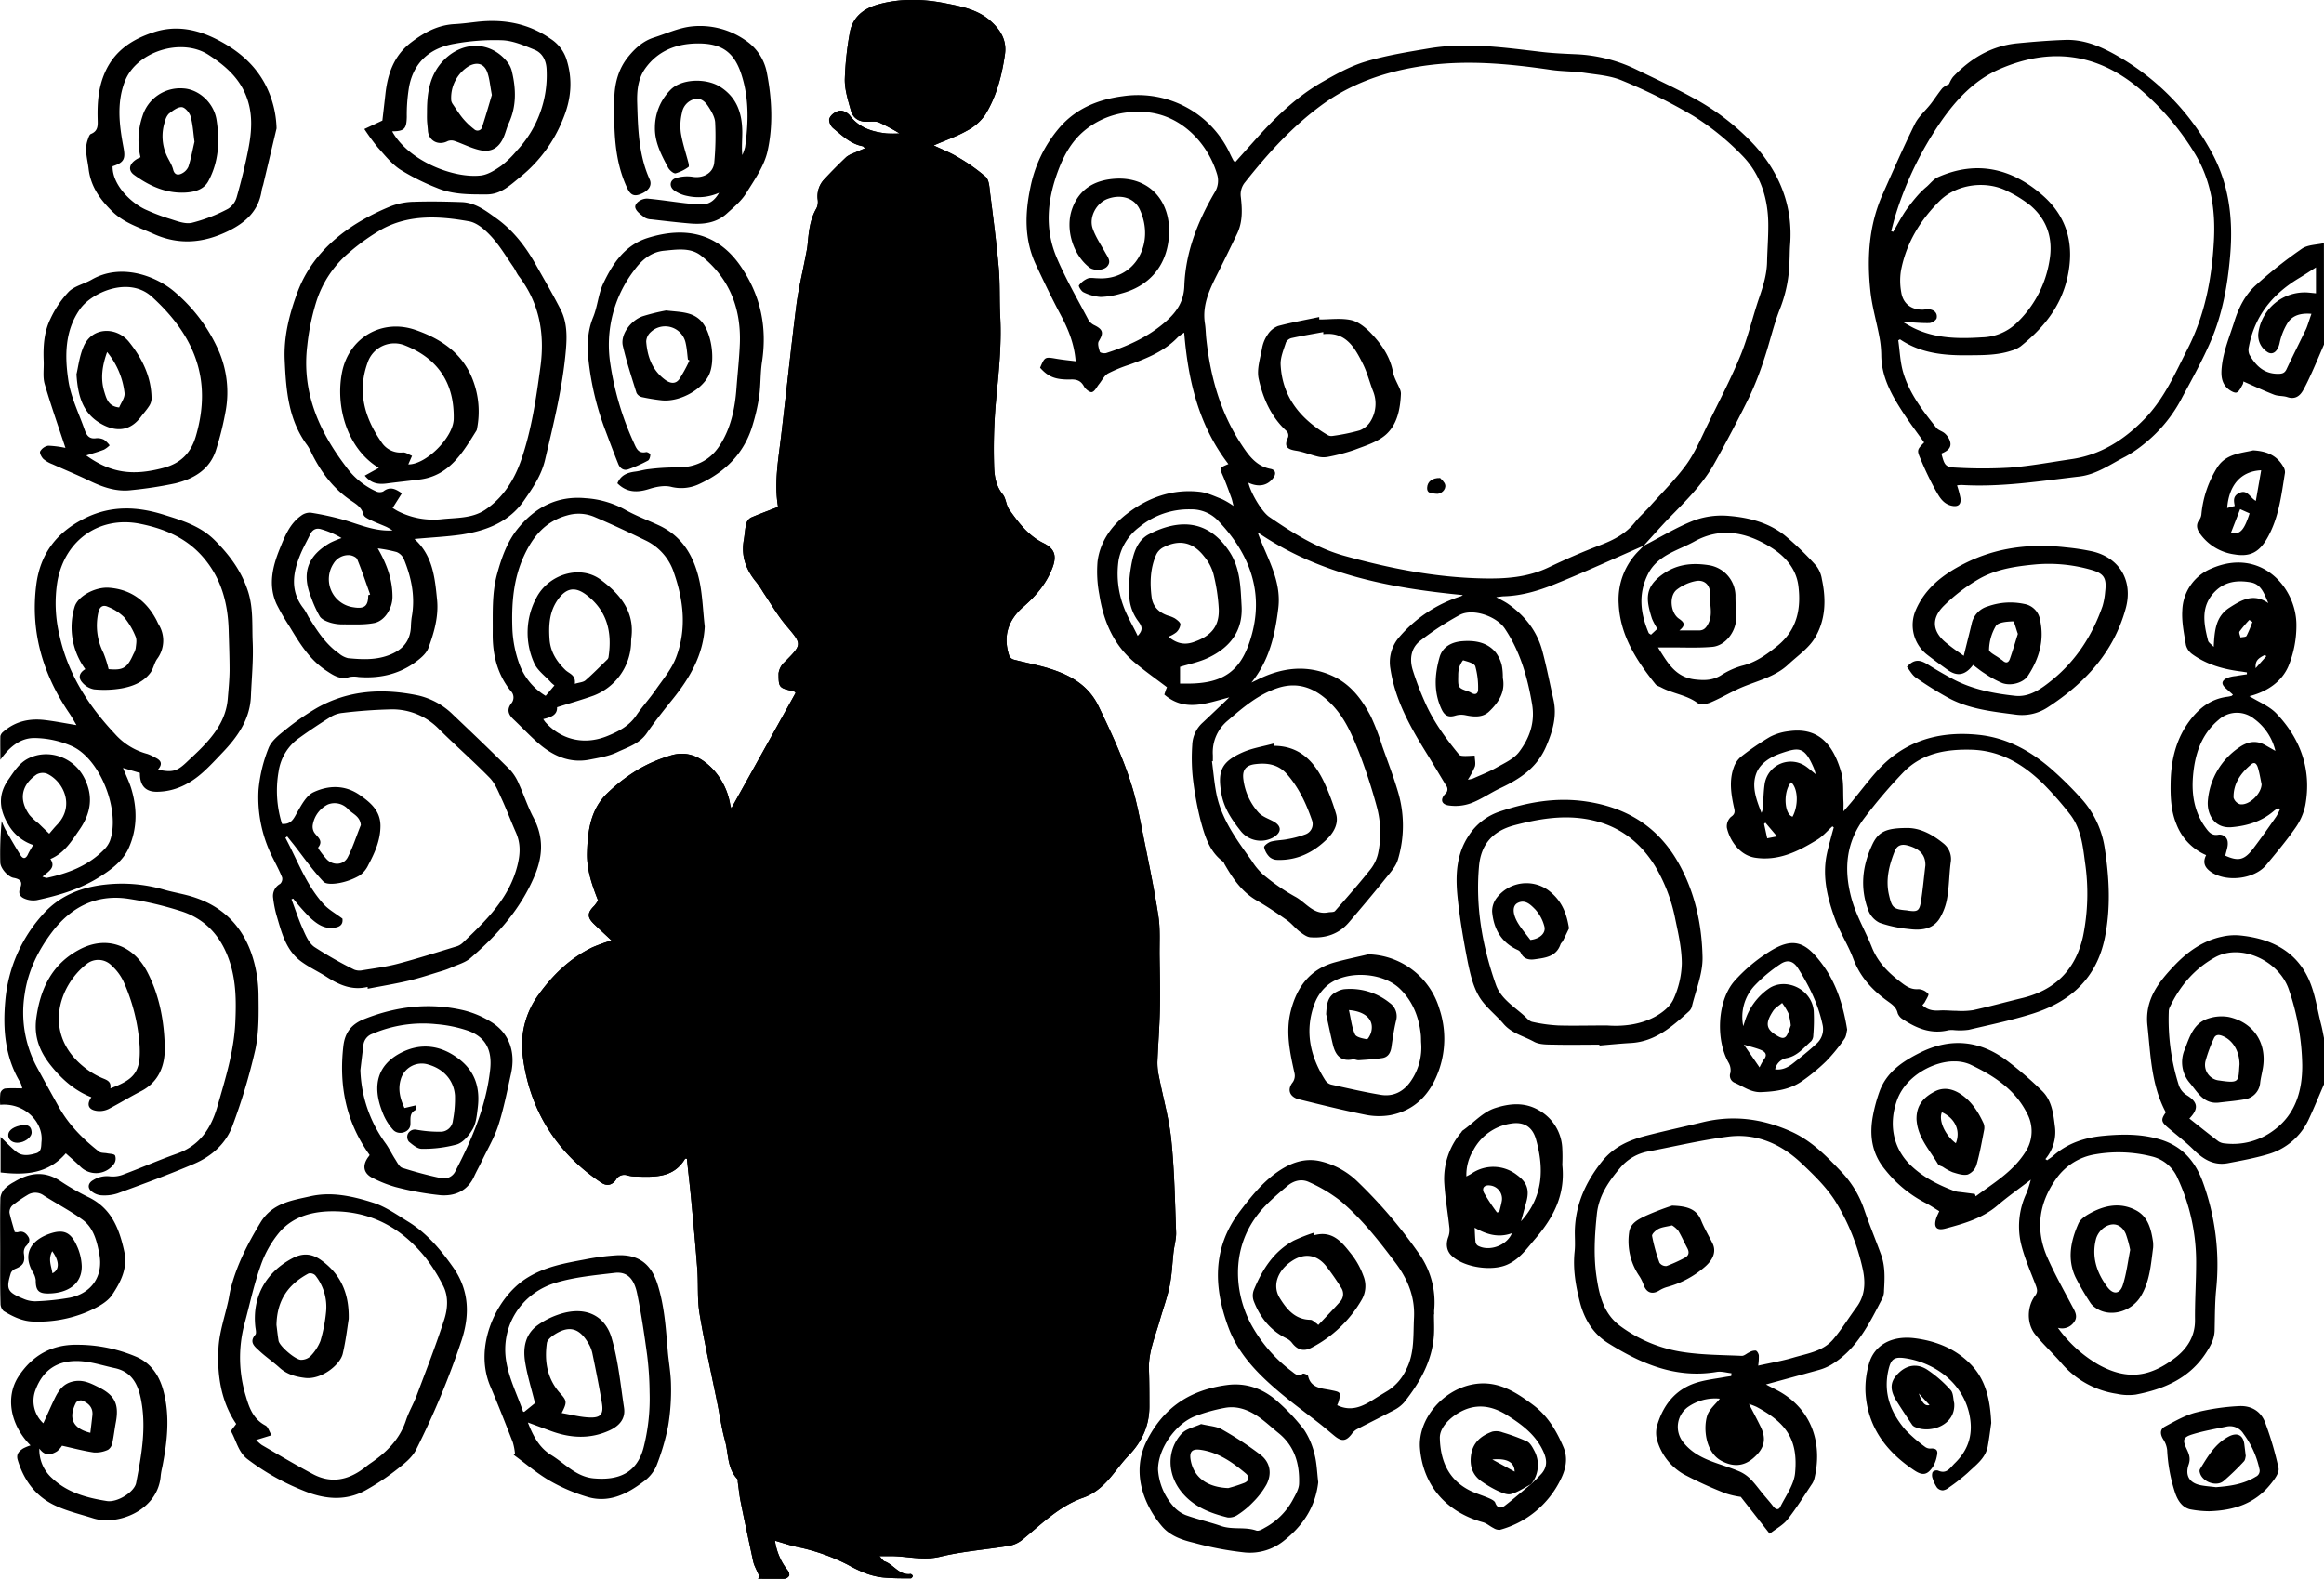 <svg xmlns="http://www.w3.org/2000/svg" viewBox="0 0 824.39 560.17"><g id="Bubbles"><path d="M824.39,384.74c-1.75,4-3.4,8.09-5.25,12.06a22.85,22.85,0,0,1-14.85,12.81c-4.59,1.35-9.34,2.21-14,3.1-5,.93-8.75-1.37-12.19-4.79-2.81-2.79-6-5.19-9-7.76-2.53-2.14-2.63-2.9-.82-5.48-5.18-9.67-5.38-20.26-6.52-30.76-1-9.1,3.83-15.27,9.3-21.07,4.69-5,10.26-9.07,17.22-10.52a20.41,20.41,0,0,1,5.92-.46c10.82,1,20,5.19,24.73,15.49,2.32,5.05,3.06,10.82,4.48,16.28.43,1.68.71,3.4,1.07,5.1Zm-47.75,12.14c3.53,2.79,6.88,5.5,10.32,8.1a4.86,4.86,0,0,0,2.34.74,24.13,24.13,0,0,0,17.42-4.79c7.57-5.58,10-13.95,9.95-22.93a86.57,86.57,0,0,0-4.76-26.92c-3.48-10.25-17.06-16.5-26.24-11.36-7.44,4.16-12.52,10.3-16.09,17.86a3.78,3.78,0,0,0-.26,1.46,76.89,76.89,0,0,0,3.59,26.09,6.69,6.69,0,0,0,2.7,3.39C779.63,391,780.1,393.28,776.64,396.88Z"/><path d="M824.39,122.24c-1.41,3.26-2.78,6.54-4.24,9.78-1,2.19-2,4.39-3.19,6.49s-2.91,3.29-5.6,2.38c-1.48-.49-3.21-.28-4.65-.84-3.65-1.41-7.21-3.08-10.93-4.71a2.42,2.42,0,0,1-.26,1.14c-.59,1-1.18,2.42-2.11,2.78-.73.28-2.15-.55-3-1.23-2.51-2.12-2.59-5-2.27-8,.6-5.59,2.79-10.7,4.46-16,1.54-4.9,3.81-9.39,7.51-12.75a158.93,158.93,0,0,1,16.39-13c2.09-1.45,5.21-1.41,7.86-2Zm-4.45-10.89c-3.76-.32-6.68.52-8.42,3.17a22.53,22.53,0,0,0-2.89,7.25c-.67,3-2.53,4.48-4.52,3a7,7,0,0,1-3-6.68,16.62,16.62,0,0,1,17.28-14.32c1,.08,2.08.2,3.15.3v-9.2c-2.47,1.58-4.37,2.84-6.32,4C806,104.5,799.77,112.23,797.75,123a4.48,4.48,0,0,0,.18,2.82c2.21,3.81,5,6.75,10,6.82,1.55,0,2.47-.17,3.16-1.62,2.27-4.82,4.68-9.57,7-14.39C818.73,115.08,819.19,113.4,819.94,111.35Z"/><path d="M583.07,193.62c-10.51,4.58-20.93,9.38-31.56,13.66-5.68,2.29-11.63,4.09-17.89,4.29-.72,0-1.43.15-2.87.31,1.77,1,3,1.57,4.13,2.34,5.92,4.13,10.25,9.52,12.17,16.52,1.57,5.76,2.68,11.65,4,17.47s-.23,11.11-2.57,16.59c-3.28,7.67-9.34,11.59-16.33,14.88-3.53,1.66-6.78,4-10.4,5.33a16.23,16.23,0,0,1-7.91.77c-2.58-.4-3-2.18-1.15-4.12a2.11,2.11,0,0,0,.24-3c-2.35-3.9-4.67-7.83-7.07-11.7-5.73-9.25-11-18.73-12.64-29.66a13.54,13.54,0,0,1,3.25-11.38,47.83,47.83,0,0,1,21.78-14.37,3.46,3.46,0,0,0,.67-.41c-25.77-2.51-50.78-7.2-72.79-22.25,3.14,8.87,8.54,16.84,7.32,26.91-1.16,9.58-3.23,18.59-9.53,26.38l2.1-1c8.62-4.31,17.41-5.46,26.47-1.43,6.6,2.94,10.67,8.41,13.84,14.54a84,84,0,0,1,4,10.47c1.93,5.42,4,10.8,5.61,16.3a41.78,41.78,0,0,1-.05,23.89c-.7,2.43-2.65,4.59-4.31,6.64-4.27,5.31-8.66,10.52-13.1,15.7-3.57,4.17-8.34,5.68-13.66,5.27-1.31-.1-2.65-1.16-3.78-2-1.61-1.26-2.91-2.94-4.57-4.11-3.47-2.44-7-4.83-10.67-6.94-5.3-3.05-8.51-7.82-11.43-12.91-.16-.29-.24-.69-.48-.86-4.95-3.62-6.52-9.2-8-14.61a112.55,112.55,0,0,1-2.84-15.91,67.57,67.57,0,0,1-.12-10.93,11.18,11.18,0,0,1,3.74-7.92c3-2.8,6-5.68,9.4-8.93-8.1,2.08-15.79,5.29-23.05-1,.23-.69.37-1.15.53-1.6s.31-.74.4-1c-3.93-3-7.88-5.76-11.55-8.85-7.46-6.27-11-14.71-12.45-24.08a43.17,43.17,0,0,1-.63-11.6c.87-7.1,5-12.83,10.42-17,7.49-5.8,16.21-8.92,25.89-7.8,2.73.32,5.37,1.64,8,2.65a30.37,30.37,0,0,1,3.93,2.34c-.34-1.32-.48-2.09-.74-2.81-.95-2.58-1.86-5.18-2.95-7.69-1.3-3-1.38-3,1.88-4.34-10.47-13.58-14.28-29.45-15.68-46.64a17.27,17.27,0,0,0-2.22,1.59c-4.74,5-10.91,7.48-17.19,9.77a49.84,49.84,0,0,0-7.61,3.13c-1.34.76-2.13,2.48-3.17,3.77-.82,1-1.48,2.53-2.51,2.84-.71.22-2.31-1-2.84-2-1.09-2-2.5-2.54-4.66-2.48-5.48.15-8.06-.94-10.92-4.17,1.7-3.93,1.69-3.89,5.88-3.17,2.16.37,4.35.57,6.74.88-.49-6.32-2.68-11.51-5.4-16.6-3.09-5.8-5.92-11.73-8.71-17.68-4.11-8.77-3.91-17.93-2-27.15a46.59,46.59,0,0,1,10.4-21.5c5.9-6.82,13.78-10,22.53-11.13A36.26,36.26,0,0,1,418,36.69a35.79,35.79,0,0,1,18.35,17.92c.39.83.81,1.65,1.24,2.46.06.12.26.17.63.41l7.91-8.83c6.82-7.58,14.17-14.59,23.07-19.65,4.89-2.78,9.95-5.59,15.29-7.17,7.28-2.17,14.87-3.38,22.38-4.65,13.41-2.26,26.73-.3,40.05,1.26,4,.47,8.13.64,12.2.82a54.16,54.16,0,0,1,21.38,5.44c6.59,3.2,13.25,6.27,19.67,9.79A83.91,83.91,0,0,1,622.62,51.8c8.81,9.85,13.43,21.52,12.39,35-.15,1.9-.13,3.83-.22,5.74a48.78,48.78,0,0,1-3.19,16.55c-2.43,6-3.79,12.37-5.87,18.51a111.12,111.12,0,0,1-5.29,13.43q-5.9,12-12.44,23.65c-4.12,7.31-10.11,13.16-15.93,19.12C589,187,586,190.4,583,193.69ZM442.84,171.28c.75,3.43,4.65,10.23,7.4,12.11,8.31,5.7,16.87,11.13,26.68,13.84,16,4.43,32.19,7.65,48.91,8,8.22.18,16-.32,23.58-3.94,6-2.88,12.12-5.53,18.32-7.9,4.77-1.82,9.07-4.07,12.3-8.16,1.54-1.95,3.46-3.6,5.12-5.46,4.43-5,9.23-9.65,13.09-15,3.17-4.41,5.29-9.59,7.71-14.51,3.92-8,8.07-15.88,11.44-24.1,2.71-6.59,4.28-13.63,6.6-20.39,1.44-4.19,2.74-8.35,2.84-12.83.09-4.32.45-8.65.43-13,0-9.42-2.73-18.15-9.36-24.87a91.15,91.15,0,0,0-17.19-13.92,195.14,195.14,0,0,0-25.25-12.54c-4.09-1.75-8.83-2.1-13.33-2.76-4-.58-8.07-.48-12-1.06-15.37-2.25-30.69-3.68-46.24-1.25-12.84,2-24.7,6.11-35.19,13.83s-19,17.16-27,27.25a6.72,6.72,0,0,0-1.54,5.29c.5,4.4.69,8.83-1.31,13s-4.13,8.55-6.25,12.79c-3,6-6.31,12-5.17,19.13.27,1.73.28,3.49.46,5.23,1.44,13.51,5,26.36,12.56,37.78,2.47,3.74,5.19,7.58,10.25,8.53,1.72.32,2.14,1.66.95,3.24C449.62,172.31,446.55,173,442.84,171.28ZM403.76,39.71a28.88,28.88,0,0,0-18.95,6.54c-4.24,3.48-6.94,8-8.95,13-4.22,10.59-5.57,21.39-1.06,32.07,3.23,7.64,7.45,14.87,11.32,22.23a5,5,0,0,0,2.19,1.89c3,1.5,3.23,2.74,1.47,5.61-.54.89,0,2.59.38,3.8.12.37,1.59.63,2.27.41,7.81-2.51,15.17-5.84,21.4-11.43,3.76-3.38,6.1-7,6.29-12.36.42-12,4.74-22.89,10.72-33.13a7.8,7.8,0,0,0,.86-6.63C428.18,50.07,417.69,39.34,403.76,39.71ZM430.23,270.1l-.31,0c.52,3.87.83,7.78,1.59,11.6,1.82,9.06,7.22,16.31,12.45,23.61a23.41,23.41,0,0,0,4.11,5,72,72,0,0,0,11.24,7.78c3.87,2,6.56,6.66,11.86,5.63.82-.16,2,0,2.42-.5,4.24-4.8,8.46-9.63,12.45-14.63a14.07,14.07,0,0,0,2.8-5.76,35.3,35.3,0,0,0-.45-16.57,197.23,197.23,0,0,0-6.31-19.37c-2.43-6.06-5-12.18-9.72-17-5.34-5.47-11.52-8.27-19.12-5.77-6.85,2.26-12.24,6.82-17.63,11.49a14.58,14.58,0,0,0-5.38,12.24C430.25,268.6,430.23,269.35,430.23,270.1Zm90.46,6.53a9.79,9.79,0,0,0,1.77-.38c2.81-1.26,5.71-2.37,8.37-3.89,2.86-1.62,6.2-3.1,8.07-5.6,3.67-4.88,5.69-10.4,4.56-17-1.63-9.56-4.23-18.64-9.67-26.74-2.94-4.37-11.25-7.25-15.88-4.88A102.86,102.86,0,0,0,504,227.2c-3.45,2.56-4.06,6.48-2.9,10.41a104.41,104.41,0,0,0,4.21,11.17c3,7,7.48,13.16,12.3,19,.36.44,1.38.44,2.09.46,1.14,0,2.28-.09,3.42-.14,0,1.3.42,2.69.07,3.87A26.71,26.71,0,0,1,520.69,276.63Zm-117.13-51c2.07-2.19,1.53-3.37.25-5.15a16.15,16.15,0,0,1-3.09-7.39,43.9,43.9,0,0,1,.43-11.67c.76-4.59,2-9.57,6.43-11.87,11-5.66,21.2-5,28.55,6.21,3.86,5.88,3.93,12.57,4.3,19.23.5,9-4.19,14.78-11.83,18.41-3.3,1.56-7,2.28-10,3.22v5.93h2.69c13,0,18.9-4.72,22.35-15.94,5-16.26-.29-30.27-11.84-42.17a13,13,0,0,0-9.28-3.71,27.66,27.66,0,0,0-18.3,6.23,19.08,19.08,0,0,0-7.42,11.79,33,33,0,0,0,1.6,16C399.66,218.4,401.75,221.81,403.56,225.58Zm10.95.33c2.71,2.21,5.38,3,8.65,1.94,6.4-2.12,9.44-5.61,9.17-11.91a64.94,64.94,0,0,0-1.93-12.52,16.9,16.9,0,0,0-3.29-6.07c-4-5.12-8.83-6.11-14.56-3.13a5.72,5.72,0,0,0-2.43,2.6c-2.1,4.78-2.25,9.85-1.61,14.94.42,3.38,2.54,5.47,5.69,6.59a11,11,0,0,1,2.54,1c.82.56,1.95,1.39,2,2.15a4.65,4.65,0,0,1-1.48,2.82A11.24,11.24,0,0,1,414.51,225.91Z"/><path d="M691.39,29.82a11,11,0,0,1,1.38-2.51c6.27-6.62,13.71-11.07,22.94-11.95,5.61-.54,11.24-1,16.87-1.19,7.65-.25,14.27,3.09,20.56,6.87A87.34,87.34,0,0,1,784,53.1c6.65,11.57,8.23,24.23,7.11,37.42-.88,10.46-2.68,20.69-6.81,30.32-2.94,6.86-6.58,13.43-10.13,20a50.61,50.61,0,0,1-13.06,16.23,44.88,44.88,0,0,1-7.15,4.94c-5.31,2.69-10.23,6.35-16.39,7.07-13.87,1.62-27.7,3.84-41.75,3a11.47,11.47,0,0,0-1.6.15,36.19,36.19,0,0,1,1.19,4.39c.37,2.45-.86,3.36-3.24,2.79-3-.72-4.27-3.2-5.55-5.42a109.29,109.29,0,0,1-5.28-11c-1.43-3.28-1.32-3.41,1.21-6-2.37-3.33-4.87-6.63-7.14-10.08-4.19-6.37-8-12.92-8.07-20.9a36.74,36.74,0,0,0-.66-6.45c-1-5.4-2.6-10.72-3.18-16.15-1.27-11.79-.59-23.45,4.34-34.5,3.71-8.34,7.37-16.71,11.4-24.9,1.32-2.66,3.79-4.74,5.66-7.15,1.41-1.82,2.64-3.78,4.1-5.56A8.9,8.9,0,0,1,691.39,29.82ZM674,120.4l-.63.34c.55,3.76.67,7.64,1.71,11.26,2.18,7.58,7,13.76,11.82,19.81.68.85,2,1.15,2.9,1.9a6.57,6.57,0,0,1,1.73,2.31c1.19,2.8-.74,4-2.85,4.91,1.09,4.24,1.45,4.85,5.24,5a164.1,164.1,0,0,0,19,0c7.28-.58,14.51-1.93,21.76-3,10.44-1.48,18.81-6.86,26-14.24,7-7.16,10.93-16.27,15.37-25,6.12-12,8.57-25,9.29-38.32.59-10.9-1-21.32-6.7-30.77a93,93,0,0,0-20.07-23.4c-15-12.47-31.48-14.33-49.08-6.76-9,3.85-15.56,10.88-21,18.73A121.89,121.89,0,0,0,672.51,76c-.63,2-1.1,4-1.65,6l.71.27c1.45-2.49,2.79-5.06,4.39-7.45a60.86,60.86,0,0,1,4.59-5.8,30.17,30.17,0,0,1,3-2.86c1.26-1.14,2.39-2.63,3.88-3.29,13.84-6.14,26.37-3.08,37.27,6.55,8.77,7.75,11.27,17.69,8.62,29.26-2.39,10.38-8.59,17.81-16.53,24.19a10.7,10.7,0,0,1-3.36,1.58c-5.06,1.66-10.25,1.56-15.53,1.61C689.4,126.14,681.29,125.32,674,120.4Zm.89-6.21c1.56.87,2.66,1.55,3.82,2.13,7.77,3.85,16.12,3.91,24.45,3.37A18.31,18.31,0,0,0,715,114.94,39,39,0,0,0,727,92.5c1.36-7.71-.74-14.43-6.72-19.57a43.08,43.08,0,0,0-8-5c-7.5-4-18.07-2.7-24.13,3.27-7,6.91-12,15.12-13.84,24.94a22.93,22.93,0,0,0,.14,7.66c.67,4.06,3.69,6.22,7.81,6.07a19,19,0,0,1,2-.13c1.87.17,3.07,1.33,2.74,3.1-.14.76-1.68,1.76-2.62,1.79C681.48,114.69,678.52,114.38,674.9,114.19Z"/><path d="M147,191.24c6.53,5.84,7.28,13.79,8.05,21.65.57,5.92-1.08,11.62-3.09,17.06-.82,2.18-3.2,4-5.27,5.47-5.84,4-12.47,5.34-19.5,4.79a8.93,8.93,0,0,0-3.22,0c-3.33,1.08-5.69-.58-8.26-2.27-6-3.95-9.52-9.88-13.1-15.79a78.37,78.37,0,0,1-4.49-7.78c-3.06-6.67-1.45-13.31,1.1-19.6,1.75-4.33,3.51-8.92,7.6-11.81a5.16,5.16,0,0,1,3.38-1.06,100.1,100.1,0,0,1,11.9,2.6c5.57,1.66,10.93,4.08,17.13,3.71a21.39,21.39,0,0,0-2.1-1.24c-1.9-.85-3.87-1.56-5.73-2.48-.94-.46-2.27-1.11-2.46-1.91-.65-2.68-2.75-3.81-4.71-5.16-6.14-4.22-10.4-10-13.66-16.57A18.2,18.2,0,0,0,109,158c-6.72-9-7.52-19.48-8-30.09-.41-8.4,1.6-16.28,4.48-24.1,3.92-10.59,11.23-18.24,20.47-24.17a80.81,80.81,0,0,1,12.85-6.53,24.16,24.16,0,0,1,8.29-1.52c5.55-.19,11.12-.07,16.68.12,4.83.17,8.56,3.07,12.25,5.72,6,4.28,10.39,10,14,16.38,3,5.33,6.11,10.64,8.89,16.1,2.26,4.45,2.24,9.35,1.83,14.2-1.13,13.24-4.35,26.06-7.38,39-1.33,5.65-4.38,10-7.46,14.45-5.31,7.68-13.38,10.74-22.16,12.11C158.32,190.45,152.83,190.69,147,191.24Zm-7.73-11c.64.38,1.38.89,2.18,1.27a27.63,27.63,0,0,0,15,2.73c5.35-.6,10.95-.2,15.69-3.38,6.42-4.31,10.37-10.74,12.77-17.74,3.66-10.64,5.29-21.81,6.8-33,1.58-11.74-.35-22.52-7.63-32.09-.81-1.06-1.3-2.34-2.06-3.43-2.51-3.6-4.77-7.44-7.72-10.65-2.13-2.32-5-4.89-7.88-5.41-10.39-1.87-21-2.53-30.75,2.67a75.14,75.14,0,0,0-11.57,8.17,37.7,37.7,0,0,0-12,18A81.25,81.25,0,0,0,109,122.6c-2,16.33,4,30.17,13.64,42.85a26.75,26.75,0,0,0,10.85,8.93,3,3,0,0,0,2.45,0c2.33-1.85,4.27-1,6.62.66ZM134,194.58c3.33,5.78,5.22,11.18,5.22,17.17,0,4-2.67,8.57-6.5,9.31-3.59.7-7.38.46-11.08.48a15.09,15.09,0,0,1-4.63-.67c-1.3-.43-2.88-1.09-3.56-2.14a40.24,40.24,0,0,1-3-6.57c-3.56-8.71-1.44-14.94,6.71-19.58a34.07,34.07,0,0,1,4-1.66,30.18,30.18,0,0,0-7.22-3.14c-1.87-.59-3.2.21-4,2-1.08,2.25-2.33,4.43-3.29,6.72-2.81,6.69-3.87,13.31,1.18,19.57a27.58,27.58,0,0,1,1.6,2.81c3,4.79,6,9.63,10.77,12.95a7.84,7.84,0,0,0,3.23,1.7c4.81.47,9.69.72,14.33-1,5-1.83,7.69-4.93,8-10a31,31,0,0,1,.27-3.49c1.35-7.22-.06-14.07-2.79-20.72a4.82,4.82,0,0,0-2.55-2.44A50.07,50.07,0,0,0,134,194.58Zm-3.38,16.6.68-.24c-1.5-4.18-2.89-8.4-4.58-12.5-.32-.76-1.79-1.39-2.77-1.46a6.15,6.15,0,0,0-5.65,3,10.06,10.06,0,0,0,7,15.48C129.28,216.14,130.61,215.07,130.62,211.18Z"/><path d="M626.44,491.23c2,1.08,4,2,5.77,3.09,11.21,6.93,14.09,18.89,11.47,30a6.54,6.54,0,0,1-.82,2.07c-2.86,4.27-5.57,8.67-8.74,12.69-1.56,2-4,3.26-6.36,5.11L617.5,531.11a30,30,0,0,1-5.34-1.22,141.92,141.92,0,0,1-14.94-6.82,20.4,20.4,0,0,1-9.48-12.42,9.78,9.78,0,0,1,.25-5.38c2.36-7.54,7.08-12.94,14.93-15,2.88-.77,5.87-1.12,8.81-1.65.79-.14,1.59-.25,2.38-.37l.09-1c-1.75-.18-3.57-.76-5.25-.47-14.37,2.42-26.65-2.82-38.41-10.16-5.5-3.42-8.54-8.57-10.11-14.61-1.52-5.89-2.52-11.88-1.86-18,.27-2.55,0-5.15.08-7.73.33-9.07,3.79-16.74,9.41-23.92,4.26-5.44,9.77-7.81,15.94-9.41,6.61-1.71,13.28-3.14,19.91-4.75,10.77-2.63,21-1.33,31.15,3.15,7.38,3.25,12.65,8.66,18,14.28a36.27,36.27,0,0,1,8.22,13.52c1.82,5.33,4,10.56,5.93,15.84,1.56,4.17,1.37,8.5,1.11,12.83a6.68,6.68,0,0,1-.5,2.69c-4.68,9-9.08,18.26-18.29,23.76a18.46,18.46,0,0,1-4.35,1.82C639,487.81,632.88,489.46,626.44,491.23Zm-2.76-6.68c4.25-.95,8.41-1.64,12.42-2.83,5.06-1.51,10.65-2.23,14.28-6.61,3-3.56,5.41-7.54,8.17-11.26,3.23-4.35,3.23-9.22,2.1-14.1a77.47,77.47,0,0,0-9.43-23.26c-3.15-5.06-7.61-9.42-12-13.57C632,406,623.15,402,613,403.3c-9.46,1.22-18.8,3.43-28.19,5.23a16.87,16.87,0,0,0-10.11,5.87c-4.13,4.85-7.58,9.91-8.25,16.43-.77,7.46-1.22,14.9-.08,22.41,1,6.68,2.59,12.95,8.33,17.23a50,50,0,0,0,22.62,9.3c6.77,1,13.7,1,20.57,1.31.89,0,1.79-.92,2.73-1.31a3.94,3.94,0,0,1,2.19-.56c.5.13,1,1.06,1.1,1.69A20.81,20.81,0,0,1,623.68,484.55Zm-13.6,11.73a16.78,16.78,0,0,0-11.54,3.11,8.7,8.7,0,0,0-1.42,12.37c5.16,6.5,13.16,7.37,20.07,10.41a12.83,12.83,0,0,1,3.85,2.72c1.59,1.61,2.91,3.48,4.36,5.23,1.19,1.44,2.46,2.83,3.59,4.33.85,1.13,1.89,1.48,2.54.19,1.94-3.92,4.85-7.84,5.24-12,1.13-12-3.27-17.85-13.6-23.42a23.68,23.68,0,0,0-2.77-1.08c1.58,3.06,3,5.67,4.29,8.37,2,4.35,1.07,7.65-2.92,11-3.48,2.91-7.2,2.9-11.09.85-5.82-3.09-6.55-11.92-5-16.32C606.46,499.91,608.56,498.22,610.08,496.28Z"/><path d="M15.05,311.08c.9.23,1.29.47,1.62.4,7.52-1.62,14.54-4.29,20.09-9.88A9.2,9.2,0,0,0,39,298.34c3.72-10.45-3.18-28.66-13.23-33.47a33.73,33.73,0,0,0-13.24-3c-5.12-.16-9.09,3-12.4,7.72,0-3.16-.06-5.78,0-8.4a2.77,2.77,0,0,1,1.05-1.56c4.23-3.69,9.25-4.8,14.67-4.15,3.62.42,7.2,1.14,11.28,1.81-.95-1.58-1.66-2.92-2.51-4.17-9.37-13.78-13.87-28.8-11.76-45.56,1.41-11.25,7.44-18.93,17.59-23.85,9.25-4.47,18.49-4,27.91-1,6.45,2,12.85,4,17.84,9,5.23,5.24,9.46,10.89,11.8,18.16,1.92,6,1.37,12,1.64,18,.28,6.37-.37,12.78-.63,19.17-.33,8.2-4.71,14.38-10.09,20-2.23,2.34-4.43,4.73-6.83,6.89-4.63,4.19-10,6.93-16.37,7-4.1.06-6.16-2.19-6.09-6.68l-6-1.77c1.13,2.78,2.23,5,2.94,7.32,2.14,7.06,2.15,14.17-.86,21-2,4.54-5.95,7.51-10.06,10.15-6.9,4.44-14.63,6.74-22.55,8.43a7.84,7.84,0,0,1-4.32-.5c-1.52-.6-2.47-1.73-1.63-3.77.91-2.2.13-3.18-2.31-3.63C2.87,311.15.14,308.11.1,306a121.47,121.47,0,0,1,.5-14.68,24.47,24.47,0,0,0,1.26,2.92c1.75,3.09,3.52,6.19,5.41,9.19,1,1.58,2,1.18,2.68-.4.48-1,1.12-2,1.81-3.22A16,16,0,0,1,3,292.68C-.27,287.27-.83,282,3,276.58c2-2.87,3.81-5.88,7.11-7.51,7.17-3.54,16-.39,19.73,6.83,3.43,6.59,2.38,12.7-1.63,18.46-2.78,4-5.32,8.33-10.33,10.42C19.94,307.89,17.22,309.13,15.05,311.08Zm41-38c5,1.06,6.68.61,10-2.5,1.63-1.55,3.29-3.06,4.88-4.65,5-5,9.24-10.51,9.86-17.95.28-3.39.62-6.78.65-10.17,0-4.74-.19-9.47-.32-14.21-.28-9.84-2.73-18.85-9.53-26.41-5.94-6.6-13.66-9.7-22-11.36-13.87-2.75-26.44,5.31-29.21,20.37a48.56,48.56,0,0,0,.75,19.35c3,13.58,10.21,24.83,19.6,34.81a23.35,23.35,0,0,0,11.51,7.13,15.29,15.29,0,0,1,2.7,1.25C56.83,269.62,58,270.79,56.05,273.05ZM17.47,295.8c.81-.94,1.84-2.21,3-3.41,6.07-6.57,2.06-15.17-3.84-17.9a4.43,4.43,0,0,0-3.66.31c-5.49,3.81-6.36,9-2.49,14.4a22.8,22.8,0,0,0,3.24,3C14.9,293.36,16.11,294.52,17.47,295.8Z"/><path d="M650,293.21c-1.77,1.59-3.35,3.49-5.35,4.71-6.71,4.13-13.69,7.65-22,6.41-5.54-.82-9.07-6.14-10.07-10.61a4.54,4.54,0,0,1,1.45-3.88c1.66-1.1,1.35-2.15,1-3.59-1-4.67-1.69-9.39,0-14a8.67,8.67,0,0,1,2.59-3.79,92.47,92.47,0,0,1,10.24-7,19,19,0,0,1,6.63-2c10.16-1.48,15.67,4.12,18.66,14.62.93,3.27.58,6.91.78,10.38.06.9,0,1.81,0,3.43,1.31-1.51,2.26-2.57,3.16-3.67,2.85-3.47,5.56-7.06,8.54-10.41,9.61-10.85,21.9-14.5,36-13.1,10.29,1,18.84,5.8,26.43,12.48a129.45,129.45,0,0,1,9.92,9.82,33.59,33.59,0,0,1,8.67,18.18c1.6,10.55,2.12,20.95,0,31.51-2.92,14.43-12.2,22.7-25.54,26.94-7.43,2.36-15.12,3.95-22.73,5.74a22.66,22.66,0,0,1-4.95.14,9.6,9.6,0,0,0-2.21,0c-6,1.51-11.25-.56-16.15-3.82a4.32,4.32,0,0,1-1.9-2.18c-.51-2.38-2.34-3.36-4-4.61-5.26-3.84-9.42-8.48-11.77-14.78-1.8-4.81-4.68-9.21-6.44-14-2.66-7.31-4.57-14.85-3-22.76.47-2.36,1.16-4.68,1.76-7,.24-.94.51-1.86.77-2.8Zm31.91,63.4c1.86,1.81,3.89,2.06,6.14,1.92,2-.12,4,.12,5.95.12a27.63,27.63,0,0,0,5.91-.23c5.83-1.29,11.58-2.88,17.38-4.28,11.77-2.83,19-10.13,21.62-21.93a76,76,0,0,0,.69-26.31c-.79-6.06-1.47-12.16-5.44-17.13A121,121,0,0,0,725,278.31c-7.11-7-15.19-12-25.68-12.3-9.09-.23-17.58,1.26-24.13,8a179.1,179.1,0,0,0-13.75,16.12c-6.62,8.64-7.49,18.31-4.65,28.69,1.67,6.1,4.9,11.44,7.19,17.21s6.27,9.44,10.91,12.93c1.72,1.29,3.32,2.19,5.65,2a5,5,0,0,1,3.51,1.72c.29.31-.81,2-1.31,3A6.62,6.62,0,0,1,681.94,356.61Zm-37.78-81.84c-.42-1.3-.55-1.86-.77-2.37-3.26-7.57-5.24-7.27-11.47-5.16-3.75,1.27-7.48,3.49-8.88,7.18-1.78,4.68.07,9.46,1.84,14a4.9,4.9,0,0,0,.49-2.09c.22-2.81.24-5.65.68-8.42A9.37,9.37,0,0,1,640.71,272C641.7,272.72,642.63,273.53,644.16,274.77Zm-8.26,15c2.18-4.07,1.94-10-.49-12.2C632.5,280.65,632.83,289,635.9,289.79Zm-5.51,7-4.13-4.87-.46.45c.35,1.59.69,3.17,1.11,5.1Z"/><path d="M720.38,418.57c-4.36,3.35-8.23,6.06-11.8,9.12-5.38,4.63-12,6.49-18.53,8.23-3.21.84-4.2-.62-3.19-3.72.25-.78.65-1.51,1.06-2.45-1.74-1.05-3.37-2.17-5.12-3.05A44,44,0,0,1,668.7,415c-4.76-5.74-5.63-12.25-4.29-19.25a55.74,55.74,0,0,1,2.29-8.42c2.5-6.93,8.18-10.7,14.38-13.81,10.89-5.45,21.3-4.39,30.94,2.89a127.06,127.06,0,0,1,12.44,10.74c3.28,3.24,3.91,7.76,4.43,12.2a14.87,14.87,0,0,1-3.33,11.9l.61.43c.74-.54,1.53-1,2.21-1.61,5.09-4.48,11.16-6.44,17.78-7.06,6.83-.64,13.54-.71,20.26,1.34,7.76,2.38,12.27,7.75,14.93,14.9a85.91,85.91,0,0,1,4.76,38.58c-.44,4.71-.41,9.47-.52,14.21-.07,2.94-1.29,5.24-2.89,7.73-5.93,9.28-15,13.11-25.11,15.06a19.38,19.38,0,0,1-6.69-.28,31.93,31.93,0,0,1-19.65-10.88c-3-3.5-6.5-6.66-9.38-10.28-3-3.82-2.86-9.83.07-13.7,1-1.3.7-2.32.2-3.66-1.9-5-4.15-10-5.34-15.23a27.49,27.49,0,0,1,2.11-17.56A45.94,45.94,0,0,0,720.38,418.57ZM730,471.13a46.16,46.16,0,0,0,14.49,13.13c10.63,5.82,18.58,4,27.14-2.51,4.18-3.2,7.08-7.59,7-13.44-.07-6.82.41-13.64.4-20.46a70.27,70.27,0,0,0-6.53-29.74,13.31,13.31,0,0,0-9.18-7.78,48.16,48.16,0,0,0-20.06-.76,21,21,0,0,0-13.86,8.65c-6.25,8.73-7.47,18.26-3.07,28.12,2.63,5.91,5.81,11.58,8.84,17.31,1,1.84,2,3.6.49,5.54A5.15,5.15,0,0,1,730,471.13Zm-29.46-47.5c.1.28.2.56.31.84,6.29-4.7,13.13-8.68,17.54-15.61a13.36,13.36,0,0,0,.57-14c-4.3-8.49-12-13.37-20.3-17.26a13.81,13.81,0,0,0-5.33-1c-6.79-.17-17.21,4.76-20.43,13.85-3,8.4-1.41,16.94,4.86,23,4.47,4.3,9.84,7,15.57,9.16a8.85,8.85,0,0,0,1.94.34C697.06,423.17,698.81,423.4,700.57,423.63Z"/><path d="M797.92,247c3.32,2.08,7.1,3.53,9.62,6.19,8.61,9.07,12.51,20,10.23,32.5a21.47,21.47,0,0,1-3.56,8.1c-3.18,4.57-6.79,8.85-10.34,13.14-4.25,5.13-14.48,6.22-19.82,2.26-2-1.47-2.75-3.25-1.47-5.78a19.55,19.55,0,0,1-10.52-10.93c-2-4.79-2.17-9.9-2.07-15,.16-8,2-15.54,6.94-22,3.32-4.37,7.5-7.55,13.17-8.25a10.37,10.37,0,0,0,1.47-.31c.14,0,.24-.2.52-.44l-2.56-2.28c-1.62-1.47-1.56-2.59.41-3.61a11.23,11.23,0,0,1,3.1-.72c1.33-.24,2.67-.42,4-.62l0-.67c-.69-.1-1.37-.23-2.06-.32-6.18-.77-12.09-2.4-17.23-6.08a5.83,5.83,0,0,1-2.33-3.28c-.68-4.09-1.56-8.28-1.29-12.36a16.6,16.6,0,0,1,10.3-14.81c17.58-7.65,30.25,6.77,30.17,20.13a37.94,37.94,0,0,1-2.86,14.59c-2.34,5.35-7.24,8.71-13,10.35Zm10.85,40.12-.67-.4a16.13,16.13,0,0,0-1.39.94c-4.32,3.75-9.38,5.34-15.06,5.84-6.39.56-8.93-5-8.44-9.6a25.3,25.3,0,0,1,11.11-18.71c2.84-2,5.89-2.67,9.12-.86l3.7,2.1a19.62,19.62,0,0,0-7.5-11.34,9.66,9.66,0,0,0-12.64.33c-6.25,5.23-8.46,12.37-9.09,20.14-.53,6.65.59,13,4.73,18.45,1,1.37,2.09,2.5,4.12,2.18a2.88,2.88,0,0,1,3.48,2.77c.13,1.48-.53,3-.86,4.64,4.65,2.08,6.77,1.62,10-2.64,2.76-3.66,5.41-7.4,8-11.14A19.53,19.53,0,0,0,808.77,287.15Zm-23.5-57.62c.3-5.85.71-10.75,5.58-13.89,4.31-2.77,8.54-5.26,13.79-1.61-1.49-3.32-2.42-6.73-6.34-7.4-4.61-.78-8.94-.32-12.49,3.19-5.25,5.19-4.11,11.33-2.56,17.49C783.41,228,784.25,228.44,785.27,229.53Zm17,48.85c-.43-2-.74-4.06-1.34-6-.28-.91-.95-2.32-2.32-1.18-3.7,3.08-6.42,6.81-6.3,11.85a3.44,3.44,0,0,0,2.29,2.34C797.79,285.89,802.08,281.71,802.25,278.38ZM799,220.66l-1.11-.7a46.17,46.17,0,0,0-3.46,4.11c-.3.42.2,1.39.34,2.11.74-.17,1.91-.12,2.15-.57A41.67,41.67,0,0,0,799,220.66Zm1.15,16.42,3.78-4.25-.5-.45C800.7,233.73,800,234.62,800.14,237.08Z"/><path d="M130.4,350.18c-5.45,1.31-10-.65-14.42-3.49-3-1.94-6.3-3.44-9.16-5.55-5.46-4-6.95-10.36-8.74-16.42a39.73,39.73,0,0,1-1.19-6.11,4.87,4.87,0,0,1,2.49-5,2.45,2.45,0,0,0,.71-2.25c-.91-2.31-2.09-4.52-3.21-6.76a47.22,47.22,0,0,1-5.17-24.4,52.26,52.26,0,0,1,3.53-14.7c.92-2.45,3.41-4.48,5.59-6.22a90.9,90.9,0,0,1,11.42-8c11.33-6.47,23.53-7.13,36.05-4.53a25.83,25.83,0,0,1,12.51,6.94c6.76,6.42,13.5,12.86,20.1,19.43a17,17,0,0,1,3.14,5c1.8,3.92,3.13,8.08,5.14,11.89,3.61,6.84,3.49,13.35.53,20.54-5,12-13.29,21.2-22.89,29.45-1.8,1.55-4.37,2.22-6.61,3.24a27.85,27.85,0,0,1-3.26,1.22c-4,1.2-7.91,2.53-11.94,3.49-4.82,1.13-9.71,1.94-14.58,2.88ZM104,318.84l-.6.24c1.34,3.55,2.5,7.18,4.07,10.64,1,2.28,2.17,5,4.08,6.3a137.45,137.45,0,0,0,14.05,8,5,5,0,0,0,2.94.25c4.25-.69,8.54-1.24,12.68-2.34,7.06-1.87,14-4.09,21-6.22a5.59,5.59,0,0,0,2.08-1.34c8.13-7.8,16.23-15.53,19.2-27.1,1.07-4.19,1.26-7.95-.48-11.87s-3.32-8.17-5.17-12.17c-1.16-2.53-2.25-5.32-4.14-7.25-5.82-5.95-12.11-11.42-18-17.29a23,23,0,0,0-16.58-7,174.5,174.5,0,0,0-17.65,1.26,9.91,9.91,0,0,0-4.21,1.43c-3.73,2.33-7.41,4.77-11,7.36a17.62,17.62,0,0,0-7.43,11.95,39.32,39.32,0,0,0,1.2,18.65c3.37.26,4.19-2,5.46-4.23,1.49-2.61,3.21-5.82,5.67-7,5.38-2.53,11.2-2.69,16.48,1,3.84,2.69,7.28,5.6,7.31,10.89,0,5.11-2,9.56-4.31,13.9a9.45,9.45,0,0,1-3.11,3.76,22.91,22.91,0,0,1-7,2.61c-1.89.36-4.8.62-5.8-.44-3.79-4-7-8.6-10.42-13-.8-1-1.62-2-2.44-3.05l-.64.47c4.29,8,7.36,16.76,13.63,23.63,1.69,1.85,4,3.11,6.6,5.06.24,1.85-.56,3-3.22,3.26-3.61.41-6.19-1.69-8.55-3.89A82.62,82.62,0,0,1,104,318.84ZM128,292.75c-.26-3.12-2.89-3.95-4.44-5.54a6.45,6.45,0,0,0-7.3-1.75,9.88,9.88,0,0,0-5.3,7.15,4,4,0,0,0,.43,2.64c1,1.69,3.51,2.86,1.5,5.42-.11.14.27.76.51,1.08a32.51,32.51,0,0,0,2.48,3.11c2.22,2.3,5.94,2.19,7.45-.66C125.21,300.57,126.43,296.58,128,292.75Z"/><path d="M250,222.32c-.52,10-5.18,18-11.16,25.49-3.22,4-6.46,8.05-9.38,12.3-2.6,3.79-6.76,5-10.5,6.77-3,1.43-6.52,2-9.86,2.65-6.52,1.27-12.21-1-17.15-5-3.46-2.84-6.5-6.18-9.77-9.26-1.79-1.69-2.53-3.39-.85-5.64a3.26,3.26,0,0,0-.16-4.48c-4.76-5.9-6.46-12.86-6.39-20.3.07-7-.36-14.14,1.53-21.1,1.57-5.77,3.57-11.44,7.27-16.06,6.07-7.57,14-11.88,24.13-10.92a33.12,33.12,0,0,1,13.78,3.94c3.88,2.22,8.14,3.79,12.21,5.68,8.66,4,12.73,11.52,14.54,20.33C249.24,211.82,249.39,217.11,250,222.32Zm-57.28,32.84a11.36,11.36,0,0,0,.68,1c5,5.71,13.16,8.7,22.27,4.9,3.88-1.61,7.49-3.48,10-7.16,2.09-3.1,4.65-5.87,6.78-8.94,2.64-3.81,5.79-7.49,7.39-11.73,3.74-9.88,2.71-19.94-.71-29.81a19.36,19.36,0,0,0-10-11.61c-6.06-2.95-12.17-5.81-18.37-8.45a14.37,14.37,0,0,0-9.55-.5c-7.77,2.11-12.21,7.55-15.4,14.52-3.79,8.28-4.37,17.07-4.05,25.92a41.86,41.86,0,0,0,2.48,12.36,22,22,0,0,0,9.32,11.24l3.12-3.71a12.15,12.15,0,0,1-1.17-1c-2.09-2.34-5-4.36-6.1-7.09a26.19,26.19,0,0,1,.94-23.16c4.42-8.3,15.54-11.58,22.69-6.28,6.83,5.06,12.15,11.24,10.92,20.71-.1.74-.08,1.49-.11,2.24a20.75,20.75,0,0,1-13.3,18.21c-4.18,1.5-8.48,2.71-12.95,4.12C197.76,253.76,195.31,254.52,192.67,255.16Zm11.24-12.55c1.57-.48,2.91-.52,3.7-1.2,2.74-2.39,5.29-5,7.89-7.53a1.66,1.66,0,0,0,.34-.92c1.27-8.64-.49-16.2-7.78-21.81-4-3.07-7.16-2.64-10.16,1.52-3.11,4.32-3.37,9.2-3,14.31.37,4.48,2.62,7.84,5.64,10.78C202,239.08,204.3,239.48,203.91,242.61Z"/><path d="M182.69,515.85a21.69,21.69,0,0,0-.77-4.07c-2.6-6.67-5.2-13.33-8-19.91-6-14.17,2.12-31.41,12.63-38.19,6.55-4.23,13.65-5.44,20.88-6.8a83.85,83.85,0,0,1,11.37-1.49c7.56-.38,12.06,2.91,14.38,10.07,2.49,7.68,3,15.65,3.67,23.61.33,4.15,1.14,8.27,1.18,12.41a77.23,77.23,0,0,1-1,14.35,80.18,80.18,0,0,1-4.27,14.51,13.8,13.8,0,0,1-4.58,5.43c-5.87,4.44-12.35,7.64-19.93,5.32a63.18,63.18,0,0,1-13.2-5.67c-4.54-2.64-8.59-6.11-12.85-9.23Zm7.09-18c-1.25-5.09-2.76-9.84-3.52-14.7s0-9.63,4.3-12.83a27.89,27.89,0,0,1,7-3.7c10.08-3.68,17,.26,19.33,7.89,2.41,8.06,3.21,16.61,4.48,25,.59,3.92-1.73,6.43-5.11,8-6.92,3.19-13.9,2.78-20.88.21-2.51-.92-5-1.86-8.12-3,2,5.2,4.25,9.1,8.34,11.6,4.87,3,8.75,7.65,15,8.23,8.4.76,15.18-1.57,17.65-10.75A70.33,70.33,0,0,0,230.43,494a113.47,113.47,0,0,0-.87-13.17c-1-7.34-2.07-14.68-3.56-21.92-1.12-5.42-3.71-7.77-7.91-7.28-6.92.81-14,1.47-20.62,3.41-12.78,3.72-20,15.7-17.88,28.07,1,6.05,3.89,11.8,5.94,17.67,0,.1.27.13.41.18Zm9.46,3.51c3.42.58,6.62,1.45,9.84,1.58,4,.16,5.09-1.13,4.43-5.16-1-6-2.19-11.89-3.42-17.81a12,12,0,0,0-1.56-3.65c-3.16-5.2-6.76-6.07-11.85-2.79-1.1.72-2.53,1.87-2.69,3-.91,6.49.1,12.64,4.63,17.74C201.1,497,201.24,497.47,199.24,501.37Z"/><path d="M23.34,409.22C17,416.56,8.89,417,.21,416V403.39C2,405.14,3.76,407,5.67,408.58c2.16,1.81,4.73,1.31,7.13.62,2.07-.59,1.76-2.59,1.93-4.2.7-6.68-5.88-13.82-14.67-13a23.86,23.86,0,0,1,.07-4.15,2.39,2.39,0,0,1,1.57-1.61c2-.2,3.94-.08,6.19-.08a9.43,9.43,0,0,0-.57-1.87c-5.5-9-6.37-18.88-5.45-29.15a52.22,52.22,0,0,1,13.35-30.72c5.84-6.6,13.65-9.67,22.27-10.57A53.16,53.16,0,0,1,58,315.62c3.83,1.11,7.84,1.66,11.6,3,10.51,3.66,17.19,11.19,20.25,21.75a47.33,47.33,0,0,1,1.85,12.51c.07,6.55.22,13.27-1.14,19.6a211.23,211.23,0,0,1-8,26.75c-2.33,6.54-7.48,11.05-13.76,13.73-8.92,3.81-18,7.14-27.16,10.49a15.24,15.24,0,0,1-5.91.65,6.24,6.24,0,0,1-3.48-1.6c-1.34-1.22-.83-2.87.73-3.73a9.13,9.13,0,0,1,6.09-1.38,10.13,10.13,0,0,0,4.88-.74c6.31-2.36,12.48-5.08,18.83-7.32,8.08-2.85,12.11-9,14.33-16.71,2.83-9.82,5.89-19.57,6.37-29.93.32-7.12.31-14.1-1.86-21-2.87-9.11-8.51-15.68-17.72-18.5A119.66,119.66,0,0,0,45,318.82c-11-1.47-19.79,3.06-26.47,11.8-5,6.58-8.6,13.89-9.78,22.11a41,41,0,0,0,4.31,25.87Q17,385.83,21,393c3.54,6.25,8.53,11.26,14.15,15.63.69.54,1.91.39,2.88.59s2.4.16,2.79.76a3.27,3.27,0,0,1-.31,2.9A7.86,7.86,0,0,1,28.58,414C26.93,412.37,25.15,410.86,23.34,409.22Z"/><path d="M255.08,68.4a18,18,0,0,1-11.28,1.13,11.84,11.84,0,0,1-4.69-2c-1.8-1.34-1.53-3.62.58-4.32a13.11,13.11,0,0,1,6-.49c3.73.63,7.33-1.28,7.68-5.07a98.6,98.6,0,0,0,.32-14.17c-.1-1.92-1.28-3.92-2.38-5.62s-2.64-3.34-5.16-2.65A6,6,0,0,0,241.92,40a19.46,19.46,0,0,0-.4,7.16c.58,3.63,1.79,7.15,2.71,10.72.11.44.22,1.25,0,1.37a15.09,15.09,0,0,1-4.55,2.25c-.76.14-2.17-1.08-2.67-2-2.38-4.48-4.8-9-4.69-14.3a19,19,0,0,1,5.5-13.29c3.87-4,12.62-4.25,17.54-1.17,6.09,3.81,7.93,9.55,7.95,16.22,0,2.64-.26,5.29,0,8.07a15.88,15.88,0,0,0,1-2.84c1.15-8.31,1.43-16.62-1-24.76-2.57-8.81-7.08-12.17-16.26-12-7.33.14-13.73,2.68-18.15,8.84-2.58,3.61-3,7.93-2.87,12.2.28,9.24.51,18.5,4.42,27.17,1,2.22-.43,4.19-3.44,5.31-2.15.8-3.4.15-4.5-2.17-4.72-10-4.71-20.66-4.6-31.35.05-5.63,1.36-10.89,5-15.36,2.45-3,5.27-5.53,9-6.73,4.41-1.4,8.76-3.42,13.28-3.94a28.09,28.09,0,0,1,19,4.74,17.79,17.79,0,0,1,7.85,11.71c1.8,9.25,2.26,18.71.23,27.81-1.19,5.31-4.67,10.21-7.65,15-1.71,2.72-4.37,4.9-6.8,7.11-3.72,3.38-8.35,3.92-13.12,3.52-4.56-.38-9.1-.93-13.65-1.45a4.93,4.93,0,0,1-2.38-.65c-1.26-1-2.91-2.1-3.29-3.46-.44-1.58,2.19-3.45,4.44-3.25,4.38.4,8.73,1.09,13.09,1.6q2.85.33,5.72.44C251.74,72.64,253.64,70.91,255.08,68.4Z"/><path d="M583,193.69c6-3.08,11.76-6.65,18-9.07a28.69,28.69,0,0,1,12.46-1.56c7,.59,13.92,2.39,19.56,6.84a105,105,0,0,1,11.26,10.87,10.31,10.31,0,0,1,2,4.78c1.57,7.28,1.33,14.61-2.62,21-2.25,3.61-6.11,6.23-9.31,9.23-4.78,4.48-11.13,5.78-16.9,8.28-3.61,1.58-7,3.64-10.66,5.17-1.37.58-3.63.95-4.6.23-3.93-2.91-8.83-3.34-13-5.59-.65-.35-1.5-.55-1.92-1.08-6.77-8.41-12.57-17.35-13.08-28.55a24.4,24.4,0,0,1,7.48-19.14c.47-.46.91-1,1.38-1.44Zm4.92,29.41a23.15,23.15,0,0,1-1.91-3.58c-2.19-6.84-2.57-11,3.38-15.47,5.14-3.84,10.69-4.46,16.76-3.51a11.14,11.14,0,0,1,9.47,10.57c0,2.58.11,5.15.24,7.72.23,4.91-3.63,10.26-8.45,10.69-5.1.45-10.26.17-15.4.21-1.15,0-2.31,0-3.87,0,3.5,5.61,6.25,10.63,13.32,11.38,3.38.36,6.08.26,8.95-1.45a27.73,27.73,0,0,1,7.41-3.4c5-1.2,8.84-4,12.69-7.1,6.94-5.64,8.46-13.13,7.42-21.33-.8-6.3-5-10.77-10.15-13.87-8.44-5.13-17.39-7-26.72-1.84-2.77,1.53-5.74,2.66-8.54,4.13-3.36,1.76-6.26,4-8,7.58-3.46,7-2.6,13.86.3,20.72.11.25.49.38.84.65Zm7.82.59c2.79,0,4.86,0,6.93,0,1.74,0,2.53-.92,3.31-2.43,1.76-3.42.36-6.9.6-10.34.22-3.15-1.82-5.3-4.91-4.78a16,16,0,0,0-6.84,3.06c-2.86,2.21-2.27,8.25.73,10.31C597.16,220.64,598.29,221.65,595.73,223.69Z"/><path d="M83.79,505.22c-5.34-7.8-6.86-17.33-6.28-27.06.34-5.64,2.3-11.18,3.51-16.76.28-1.3.44-2.63.76-3.91,2.12-8.53,6.06-16.16,10.6-23.68,4.23-7,11.19-7.87,17.79-9.37,7.47-1.69,15,0,22.14,2.28,4.42,1.39,8.42,4.26,12.45,6.73,6.64,4.08,11.56,9.93,16,16.25,5.72,8.15,5.94,16.93,2.93,26a290.3,290.3,0,0,1-16.09,38.67c-1.37,2.73-4.13,4.93-6.64,6.88a83.92,83.92,0,0,1-11.35,7.57c-7.29,4-14.89,3.06-22.19,0a84.2,84.2,0,0,1-19.71-11.15c-3.19-2.52-3.87-6.45-5.7-9.72C81.82,507.57,82.92,506.5,83.79,505.22Zm7.09,5.7a13,13,0,0,0,2,1.8c6,3.49,12,7.07,18.17,10.34,6.36,3.38,12.39,2.14,18-2.08.73-.55,1.43-1.15,2.18-1.66,5.77-3.9,10.56-8.55,12.8-15.43,1-3,2.65-5.75,3.76-8.7,3.37-8.95,6.85-17.86,9.78-26.95,1.26-3.9,1.6-8.31-.46-12.21a60.35,60.35,0,0,0-6.09-9.7c-8.28-10.33-18.87-16.38-32.4-16.54-7.36-.09-14.32,1.64-19.27,7.18a37.43,37.43,0,0,0-6.94,12.27C90,456,88.56,463,86.68,469.91a46.65,46.65,0,0,0,.58,25.64c1.17,4.06,2.65,8,6.89,10.23.95.49,1.34,2.08,2.17,3.46Z"/><path d="M696.6,232.7c1-4.09,1.91-7.63,2.76-11.18a8.17,8.17,0,0,1,5.89-6.41,23.7,23.7,0,0,1,12.78-.83,6.84,6.84,0,0,1,5.67,5.85c1.54,7.24-.42,13.69-4.36,19.69-1.56,2.36-5.83,3.71-9.06,2.55a35.39,35.39,0,0,1-6.26-3.43c-1.44-.88-2.75-2-4.11-3-2.77,3.69-5.64,4.17-9,1.76-2.51-1.79-5-3.61-7.43-5.5a13.36,13.36,0,0,1-3.93-15.67c3.41-8,10-12.89,17.31-16.58,11.27-5.71,23.45-7.18,36-5.73a79.35,79.35,0,0,1,9.61,1.49c9.62,2.38,14.2,10.59,11.6,20.11-4.28,15.67-14.52,26.61-27.74,35.19a16.59,16.59,0,0,1-11.49,2.52c-8.24-1.08-16.59-1.95-24-6.08a129.36,129.36,0,0,1-11.2-7c-1.36-.94-2.21-2.61-3.19-3.83,2.72-3.14,5-2.34,7.51-.78,2.95,1.86,6,3.63,9.06,5.24,6.83,3.56,14.31,5,21.83,5.81,5.18.54,9.41-2.61,13.23-5.72,8.46-6.91,14.15-15.81,17.74-26.07a25.28,25.28,0,0,0,.94-5.15c.61-5-.43-6.55-5.41-7.89a54.5,54.5,0,0,0-19.31-1.79c-7,.66-14,1.66-20.16,5.23a61,61,0,0,0-12.4,9.5c-4.7,4.72-3.9,9.51,1.45,13.54C692.59,229.92,694.43,231.16,696.6,232.7Zm19.19-7.79c-.69-1.86-1.26-4.46-1.71-4.44-2.11.09-5.15.26-6.07,1.61a17.23,17.23,0,0,0-2.43,8.42c-.06,1,2.52,2.14,3.89,3.21.33.26.71.45,1,.72,1.12,1,2,.72,2.47-.57C714,230.85,714.89,227.79,715.79,224.91Z"/><path d="M508.67,466.38c0,2.41.14,4.84,0,7.24-.6,9.29-5,16.94-10.61,24a12.4,12.4,0,0,1-4,2.93c-4.25,2.28-8.59,4.39-12.86,6.63a5.87,5.87,0,0,0-1.74,1.67c-1.95,2.52-3.51,2.72-6.05.64-1.61-1.31-3.19-2.68-4.83-4-4.31-3.38-8.74-6.62-13-10.1-8.21-6.75-16-14.18-19.76-24.23-5.28-14.13-5.93-28.23,3.93-41.26,3.89-5.14,7.87-10.14,13.12-13.89,4.74-3.37,10-5.44,16-3.87a28,28,0,0,1,12.29,6.73,170.61,170.61,0,0,1,21.75,25.3,29.87,29.87,0,0,1,5.84,20.65c-.05.5,0,1,0,1.5Zm-34.33,32.21c5,2.41,9.07.42,13-2.1,1.68-1.07,3.4-2.09,5.1-3.13a17.78,17.78,0,0,0,6.4-7.46c3-5.84,2.42-12.07,2.75-18.29.39-7.49-2.27-13.81-6.49-19.43-6-8-12.14-15.87-19.83-22.28a53.46,53.46,0,0,0-10.83-6.43c-2.62-1.29-5.44-.63-7.71,1.27-2.67,2.24-5.34,4.5-7.78,7-12.3,12.56-11.69,29.44-5.44,41.63a52.18,52.18,0,0,0,14.84,17.3c1.11.87,2.13,1.89,3.76.75.32-.23,1.81.39,1.91.82,1,4.4,5,4.36,8.09,5,3.31.7,3.66.63,2.78,3.93A11.57,11.57,0,0,1,474.34,498.59Z"/><path d="M567.37,370.67c-5.14,0-10.29.1-15.42,0-2.64-.08-5.65.12-7.81-1.06-3.63-2-7.9-2.95-10.78-6.32s-6.57-6.09-8.73-9.79-3.12-8.06-4-12.27c-1.5-7.67-2.83-15.39-3.61-23.15-.75-7.48-.44-15,4-21.62a20.85,20.85,0,0,1,11-8.52c10-3.36,20.1-5.13,30.69-3.55,14.11,2.1,25.14,8.74,32.36,21.22,6.07,10.5,8.62,22.11,8.87,34,.12,5.87-2.42,11.79-3.82,17.67a3.7,3.7,0,0,1-1.1,1.65c-5.93,5.37-11.9,10.66-20.5,11.14-3.73.21-7.44.59-11.16.9Zm2.73-6.82c4.81.35,11.19,0,16.92-3.08,2.59-1.39,5.4-3.6,6.56-6.14a32.31,32.31,0,0,0,3-12.73c0-5.23-1.2-10.51-2.29-15.69a58.65,58.65,0,0,0-7.25-19c-5.78-9.3-14-15-24.87-16.68-8.45-1.3-16.61.09-24.89,2.26-8.08,2.12-12,7.08-12.64,14.68-1.26,14.39,1.22,28.39,6,41.94,1.71,4.87,6.29,7.63,10,10.95.92.82,1.84,2,2.93,2.21a53.83,53.83,0,0,0,9.28,1.28C558.07,364,563.29,363.85,570.1,363.85Z"/><path d="M10.83,512.85c-7.13-7.17-9.06-17.15-4.22-24.53S18.38,477,27.38,477.14a53.39,53.39,0,0,1,21.14,4.34c5.11,2.28,8,6.65,9.42,11.92,2.46,9.09,1.39,18.16-.39,27.2a25,25,0,0,0-.53,2.95C56.1,536,41.64,541.44,33.08,538.72c-4.58-1.45-9.33-2.56-13.63-4.59-6.8-3.22-11-8.87-13.17-16.13-.61-2.07.5-3.13,1.91-4.06A16.33,16.33,0,0,1,10.83,512.85ZM15.37,505c1.4-3,2.67-6,4.05-8.83s3-5.22,6.48-6,6.18.6,9,2c5.87,2.9,7.4,6.07,6.19,12.52-.46,2.45-.72,4.94-1.26,7.37a3.56,3.56,0,0,1-1.52,2.35,10.43,10.43,0,0,1-5,.95c-3.87-.57-7.67-1.6-11.31-2.4a8.18,8.18,0,0,1-1.78,2c-2,1.21-4.21,1.89-6.26-1a13.51,13.51,0,0,0,4.63,10.62c5.42,5.07,12.27,6.89,19.28,8,3.77.62,9.8-3.2,10.42-6.4,1.94-10.06,3.8-20.16,1.55-30.45-1.12-5.15-3.54-9.13-9.16-10.31-3.26-.69-6.46-1.69-9.74-2.2-9.22-1.41-15.41,2-18.36,10A10.79,10.79,0,0,0,15.37,505Zm16.68,3.35c.25-2.07.5-4.09.72-6.12.31-2.8-1.35-4.36-3.65-5.3a2.3,2.3,0,0,0-2.13.68C24.36,502.7,25.31,506.73,32.05,508.38Z"/><path d="M219,171.48c1.28-3,3.67-3.82,6.43-4.16,1.56-.2,3.09-.7,4.66-.85a75.43,75.43,0,0,1,9.36-.61c6.6.18,12.06-2.09,15.68-7.54,4.1-6.16,5.58-13.29,6.12-20.61.39-5.3,1-10.6,1.2-15.92.43-12.57-3.83-23.27-13.83-31.13-3.74-2.93-8.59-2.12-13.06-1.7-4.69.45-8,3.39-10.58,6.91a43.53,43.53,0,0,0-8.48,33.21,103.83,103.83,0,0,0,8.4,28.15c.83,1.85,1.55,3.78,4.29,3.18.44-.1,1.51.57,1.5.85,0,.75-.3,1.88-.83,2.16a51.68,51.68,0,0,1-7,3.11c-1.68.59-3-.44-3.58-2-1.56-3.85-3-7.75-4.47-11.64a100.94,100.94,0,0,1-6-24.67c-.59-5.32-.52-10.52,1.6-15.67,1.58-3.85,1.83-8.29,3.6-12,3.35-7.07,7.67-13.58,15.74-16.12,14.22-4.46,25.49-1.09,33.17,10.3,7,10.33,9.24,21.5,7.38,33.73-.61,4-.42,8.17-1,12.2a69.51,69.51,0,0,1-2.25,9.93c-2.88,10-9.53,16.74-18.81,21.06A14.87,14.87,0,0,1,238,172.72c-2.39-.57-5.28,0-7.73.78C226.1,174.81,222.37,174.84,219,171.48Z"/><path d="M23.22,158.92c-2.43-7.36-5.13-15-7.37-22.68-.73-2.52-.24-5.38-.35-8.09-.21-5.1.09-10.22,2.3-14.83a36.11,36.11,0,0,1,6.63-9.86c2.05-2,5.44-2.71,8.09-4.24,10.41-6,23-1.36,29.76,4.63a57.73,57.73,0,0,1,15.6,21.31,37.13,37.13,0,0,1,2.27,20.1,108.72,108.72,0,0,1-3.4,14c-2.12,7.21-7.84,10.59-14.54,12.24a141.26,141.26,0,0,1-15.53,2.4c-5.31.68-10.14-1-14.87-3.27-4.33-2.11-8.81-3.93-13.2-5.92a11,11,0,0,1-3.21-1.85c-.68-.66-1.45-2.17-1.14-2.72a4.16,4.16,0,0,1,2.87-2A36.38,36.38,0,0,1,23.22,158.92Zm7.38,2.68c8.69,6.25,16.47,7.3,27.26,4.45,6.13-1.61,9.83-5.18,11.62-11.29,6-20.38-.78-36-15.6-49.46-8.11-7.38-21.22-1.6-25.43,4.28-5.51,7.71-5.51,16.75-4.19,25.47.91,6,3.77,11.69,5.79,17.5.63,1.82,1.54,3.28,3.94,2.95a5.22,5.22,0,0,1,2.91.51,9.21,9.21,0,0,1,2,2,9,9,0,0,1-2,1.52C35,160.28,33,160.83,30.6,161.6Z"/><path d="M98.11,45.55,93.34,65.64a17,17,0,0,0-.48,1.69c-1,7.4-5.64,11.61-12,14.71-8.76,4.25-17.43,5-26.46.92C49.31,80.66,44,79.11,39.81,75c-4.33-4.26-7.63-8.8-8.38-15.12-.41-3.46-1.55-6.8-.31-10.27.27-.75.56-1.84,1.13-2.08C35,46.43,34.67,44.23,34.63,42c-.13-5.6.28-11.07,2.63-16.36,3.44-7.76,9.8-11.78,17.39-14.24,7.82-2.53,15.29-1,22.45,2.68S90.19,22.66,94,29.77A35.85,35.85,0,0,1,98.11,45.55ZM39.94,59c-.11,6.86,7,13.41,12.19,15.58a72.51,72.51,0,0,0,7.46,2.86c2.76.81,5.83,2.18,8.42,1.63a56.63,56.63,0,0,0,12.92-5A7.25,7.25,0,0,0,84,69.84c1.59-5.6,3-11.27,4.11-17,1.23-6.33,1.67-12.7-.84-18.93C84.68,27.41,79.69,23.17,74,19.48c-9.55-6.22-25.51-1.29-29.68,9.31-3,7.7-2,15.61-.54,23.39C44.56,56.24,44.16,57.64,39.94,59Z"/><path d="M554.19,413.31c1.16,10.63-3.2,18.77-9.51,26.13-3,3.46-5.55,7.28-10,9.26-5.51,2.47-15.45,1-19.77-3.18-1.78-1.71-2.1-4.12-1.15-6.61a7.35,7.35,0,0,0,.39-3.26c-.56-5.21-1.46-10.38-1.8-15.59a25.42,25.42,0,0,1,6-18.29c.16-.19.24-.47.44-.6,3.86-2.65,7-6.49,11.53-8,5.18-1.68,10.47-2.18,15.48.72a16.27,16.27,0,0,1,8.36,13.14A59.86,59.86,0,0,1,554.19,413.31Zm-14.62,20c7.87-8.69,8.23-18.64,5.28-29.08-1.26-4.45-4.34-6.33-8.94-5.56a18.07,18.07,0,0,0-13.31,9.52,16.59,16.59,0,0,0-2.43,9.22c.73-.4,1.24-.63,1.71-.93a13.63,13.63,0,0,1,16.28.46c3.46,2.54,4.41,5.13,3.34,9.26C540.89,428.54,540.21,430.9,539.57,433.27Zm-16.47,2.34c.1,1.77.13,3.45.32,5.1a1.93,1.93,0,0,0,.9,1.29c4,2.11,10.18-.07,12-4.48C531.45,439.34,527.14,437.93,523.1,435.61Zm7.86-5.44.87-.19c.31-1.34.7-2.67.92-4a4.73,4.73,0,0,0-4-5.38c-2.11-.34-3.25.76-2.31,2.64A70.52,70.52,0,0,0,531,430.17Z"/><path d="M655.25,365.37c-.23.81-.27,2.28-1,3.27a61.41,61.41,0,0,1-6.41,7.86,68.27,68.27,0,0,1-8.46,7c-4.34,3.09-9.43,3.79-14.64,4-3.56.16-6.25-1.92-9.21-3.25a2.73,2.73,0,0,1-1.71-3.58,5.35,5.35,0,0,0-.67-3.66c-4.58-8.11-4-21.86,2.06-28.87A57,57,0,0,1,627.11,338c9.07-5.93,13.47-3.82,19.5,4.39C651.43,349,653.87,356.75,655.25,365.37Zm-36.87-1.29c.18-.55.37-1.09.54-1.64a22,22,0,0,1,8.52-11.68c5.92-4.07,15.22.1,15.94,7.9a65,65,0,0,1-.16,8.71,3.13,3.13,0,0,1-.74,2.05c-2.65,2.33-4.88,5.27-8.67,6a5.11,5.11,0,0,0-4.12,4c2.67.34,4.66-.77,6.48-2.23,2.73-2.17,5.48-4.33,8-6.7a6.91,6.91,0,0,0,2.34-6.94c-1.55-7.28-4.77-13.8-8.71-20-1.65-2.6-3.74-3.23-6.38-1.39a52.51,52.51,0,0,0-8.93,7.47A16.28,16.28,0,0,0,618.38,364.08Zm16.86-.22a24.58,24.58,0,0,0-.84-4.34,24.69,24.69,0,0,0-2.23-3.66c-1.09.94-2.45,1.69-3.21,2.85-3,4.61-2.48,6.62,1.9,9.05,1.5.84,2.5.68,3.2-.84C634.56,365.83,634.93,364.67,635.24,363.86Zm-11.08,14.87a23,23,0,0,1,1.5-2.74c1.52-1.88.39-2.89-1.23-3.53s-3.46-1.08-5.83-1.8Z"/><path d="M129.24,45.78l6.4-3c.3-2.68.7-6,1.06-9.26.78-7.27,3-13.78,9.12-18.45,4.58-3.5,9.45-6.18,15.37-6.5,2.66-.14,5.3-.5,7.95-.8,9.42-1.07,18.25.47,26.16,6a13.68,13.68,0,0,1,5.59,7.1c2.39,7.33,1.74,14.39-1.2,21.41a50,50,0,0,1-15,20.41c-3.71,3-6.94,6.26-12,6.29-6,0-12.06.1-17.7-2.3a80.65,80.65,0,0,1-12.92-6.44c-3.1-2-5.54-5.14-8.08-7.95A78.14,78.14,0,0,1,129.24,45.78Zm9.86.82C145,57.23,161,63.37,170.55,62.27c2.53-.29,5.06-1.91,7.24-3.43a34.69,34.69,0,0,0,5.53-5.38A39.09,39.09,0,0,0,193.9,24.78c-.09-3.09-1.33-5.92-4.28-7.12-3.65-1.49-7.51-3.18-11.34-3.37a78.74,78.74,0,0,0-17.12,1.25c-8.4,1.46-14.26,6.32-16,15a59.27,59.27,0,0,0-.86,10.91C144.2,45.67,143.49,46.58,139.1,46.6Z"/><path d="M131.12,409.82c-8.4-11.7-10.94-24.64-9.32-38.68.57-4.93,3-7.83,7.47-9.59,11.46-4.54,23.21-5.9,35.24-3.07a33.61,33.61,0,0,1,9.61,4.06c6.43,3.88,8.89,10.6,7.14,18.47-1.36,6.1-2.55,12.26-4.45,18.19-1.41,4.39-3.83,8.46-5.84,12.66-.89,1.88-1.93,3.69-2.79,5.58-2.33,5.11-6.8,7-11.82,6.65a104.94,104.94,0,0,1-16.12-2.94,43.81,43.81,0,0,1-7.66-3c-3.57-1.58-4.26-4.41-2-7.56C130.82,410.32,131,410,131.12,409.82Zm-3.28-30.14a46.45,46.45,0,0,0,8.84,25.86c1.31,1.79,2.26,3.85,3.47,5.72.74,1.14,1.48,2.75,2.55,3.1A140.84,140.84,0,0,0,156.39,418a4.5,4.5,0,0,0,5.2-2.56c5.91-11.34,10.85-23,12.28-35.87.76-6.76-1.41-11.52-7.82-13.85a46.79,46.79,0,0,0-11.39-2.34,45.5,45.5,0,0,0-22.47,3.4,4.77,4.77,0,0,0-3.28,4C128.55,373.75,128.19,376.72,127.84,379.68Z"/><path d="M467.62,525.92c-1,8.82-5.49,15.54-12.41,20.93a19.13,19.13,0,0,1-13.57,4,113.69,113.69,0,0,1-18.1-3.44c-4.16-1-8.39-2.38-11.36-5.87-6.18-7.25-11.15-18.92-5.37-30.36,6.07-12.05,15.6-18,28.27-19.73,7.06-1,13.37,1.38,18.56,6.22a69,69,0,0,1,9,9.68,27.13,27.13,0,0,1,3.71,8.85C467.13,519.29,467.2,522.59,467.62,525.92Zm-56.83-4.48A21.71,21.71,0,0,0,416,534.19a11.83,11.83,0,0,0,4.52,3.35c4.12,1.51,8.45,2.45,12.6,3.89s8.46.2,12.55,1.63c.8.28,2.1-.46,3-1a24.42,24.42,0,0,0,9.81-9.7c1-1.89,2.28-3.93,2.34-5.93.23-7-1.55-13.36-7.34-18-2.39-1.93-4.64-4.07-7.17-5.8-3.52-2.41-7.48-3.9-11.79-3.1A59.89,59.89,0,0,0,424,502.46C417.05,505.11,410.77,514,410.79,521.44Z"/><path d="M485.35,338.61a27,27,0,0,1,25.24,19.31,33.52,33.52,0,0,1,0,21.34c-2.88,8.49-8.27,14.65-17.4,16.42a24.2,24.2,0,0,1-9.13-.21c-7.82-1.58-15.58-3.51-23.32-5.42-2.81-.69-4.55-3.08-2.12-6.11a4.08,4.08,0,0,0,.61-3c-1.64-7.42-3.3-14.79-1.3-22.44,2.18-8.37,6.75-14.55,15.4-17C477.29,340.39,481.34,339.57,485.35,338.61Zm18.76,31.22c-.05-1,0-2-.14-3-.68-6.15-2.91-11.67-7.39-16-6-5.82-18.58-6.66-25.33-1.52a15.76,15.76,0,0,0-4.89,6.68c-3.67,9.69-1.67,18.81,3.77,27.33a3.69,3.69,0,0,0,2.08,1.5c5.84,1.3,11.68,2.66,17.58,3.64,4.38.72,8-1.06,10.57-4.72A20.89,20.89,0,0,0,504.11,369.83Z"/><path d="M32.42,389.32C26.52,387,22,383,18.07,378.1S12,368,12.86,361.36C14.3,350.71,18.5,342,28.25,336.87c9.45-5,19-1.62,24,8,4.29,8.26,6,17.4,6.2,26.57.17,6.45-2,12.47-8.52,15.78-3.92,2-7.64,4.33-11.54,6.33a7.33,7.33,0,0,1-3.85.63C31.38,393.83,30.57,391.93,32.42,389.32Zm6.73-3.14c8.5-3.18,10.85-5.8,10.38-15.08a66.33,66.33,0,0,0-5.73-22.88,17.86,17.86,0,0,0-4.11-5.53,6.59,6.59,0,0,0-9.06-.56c-9.88,7.77-15.27,24.55-1.23,36.15a27.58,27.58,0,0,0,7.18,4.37C38.37,383.36,39.48,384,39.15,386.18Z"/><path d="M503.69,513.59c-.59-10,7.78-20.05,18.23-22.28,8.82-1.87,15.41,2.32,21.94,7.2,5.2,3.88,8.3,9.22,10.76,15,1.69,4,.77,7.94-1.08,11.57a33.79,33.79,0,0,1-21.47,17.71,3.75,3.75,0,0,1-2.28-.62c-1.29-.63-2.42-1.69-3.76-2.06C513.32,536.57,504.71,527.35,503.69,513.59ZM543,526.69l0,0a48.32,48.32,0,0,0,4-4c1.89-2.37,1.78-4.75.48-7.64-2.75-6.07-7.72-9.67-13-13-4.1-2.54-8.52-3.82-13.35-2.4-4.64,1.36-10.51,5.95-10.38,10.61.22,8,3,14.67,10.48,18.51,2.21,1.13,4.64,1.81,6.92,2.8.85.37,2,.91,2.26,1.63.7,2,2.08,2,3.29,1.12C536.82,531.94,539.85,529.27,543,526.69Z"/><path d="M706.36,504.9c-.33,2.22-.69,5.27-1.24,8.29-.79,4.27-4.27,6.64-7.1,9.38a66.37,66.37,0,0,1-6.59,5.17,4.48,4.48,0,0,1-2.19,1.06,2.79,2.79,0,0,1-2.08-.91,11.91,11.91,0,0,1-1.6-3.33,3.17,3.17,0,0,1,0-2.25,2,2,0,0,1,1.89-.54c3.15,1.43,4.3-1,6.08-2.7,5.07-5,6.52-10.77,5-17.55-2.71-11.83-13.38-18.26-22.76-19.62-3.92-.57-5,.33-5.91,4.28-1.85,8.17.86,15.13,6.1,21.2a53.39,53.39,0,0,0,6.93,6,3,3,0,0,0,2,.58c2-.15,2.66.73,2.21,2.51a11.84,11.84,0,0,1-1.4,3.91c-2,3-3.65,3.3-6.59,1.36-10-6.63-16.72-15.48-17.37-27.88A31.59,31.59,0,0,1,663,483.82c1.87-6.6,8.1-10,16.12-9s15.21,4,20.65,10C704.56,490.19,706,497,706.36,504.9Z"/><path d="M.07,443.72c0-6.25-.09-12.5.07-18.74a5.83,5.83,0,0,1,1.62-3.3A14,14,0,0,1,5,419.37c5.49-3.33,10.93-4.06,16.6-.19a85.17,85.17,0,0,0,10,5.7c7.93,3.95,10.69,11,12.46,19.06,1.34,6.08-1.28,10.95-4.19,15.38-1.83,2.8-5.6,4.69-8.88,6.13a45,45,0,0,1-19,3.47c-4-.07-7.42-1.76-10.7-3.74a3.66,3.66,0,0,1-1.11-2.71C0,456.22.07,450,.07,443.72Zm5.15-6.58a4,4,0,0,0,1.08.08c1.76-.62,2.94.3,3.76,1.62s.06,2.4-1,3.48a3.47,3.47,0,0,0-.57,2.58c.43,2.89-.23,4.12-2.9,5.23a3.09,3.09,0,0,0-1.71,1.46c-1.81,5.82-1.33,6.86,4.37,9.21a10.33,10.33,0,0,0,4.34.92,87.36,87.36,0,0,0,12.11-1.26c7.79-1.57,12-7.69,10.54-15.45-.85-4.56-2-9.36-6-12.27-4.35-3.16-9.19-5.67-13.74-8.58a5.09,5.09,0,0,0-5.82-.11,44.48,44.48,0,0,0-5.31,3.69,3.26,3.26,0,0,0-1,2.56C3.86,432.64,4.62,434.92,5.22,437.14Z"/><path d="M783.68,536.2a37.08,37.08,0,0,1-6.87-.69c-3-.8-4.51-3.49-5.4-6.34a57.3,57.3,0,0,1-2.65-14.6,8.47,8.47,0,0,0-1.39-3.85c-1.11-1.79-1.27-3.55.57-4.55,3.55-1.91,7.15-4,11-5a78.88,78.88,0,0,1,15.23-2.26c4.4-.25,8,1.79,9.5,6.25a116,116,0,0,1,4.59,15.75c.33,1.78-1.64,4.27-3.07,6C799.86,533.37,792.66,535.93,783.68,536.2Zm2.4-8.52c4.79-.37,9.69-1,14.11-3.72a2.31,2.31,0,0,0,1.27-2.82,32,32,0,0,0-5.62-12.39,5.62,5.62,0,0,0-6-2.59c-4.06.84-8.16,1.54-12.11,2.76-3.44,1.05-3.55,2.07-2,5.33.77,1.64,1.4,3.2.66,5.35-1.38,4.06.34,6.63,4.32,7.4C782.38,527.33,784.13,527.44,786.08,527.68Z"/><path d="M799.28,159.79c5,.29,8.5,1.93,10.7,5.85a3.53,3.53,0,0,1,.57,2.09c-1.3,8-2.17,16-6.29,23.2-2.83,4.95-6,6.76-11.69,5.78a17.93,17.93,0,0,1-12.09-7.25c-1.22-1.72-1.67-3.38-.17-5.22a4.25,4.25,0,0,0,.61-2,37.82,37.82,0,0,1,5.72-16.56C789.72,161,795,160.8,799.28,159.79Zm2.83,7.08c-7.1.3-11.46,5.19-12.06,13.38l2.68-.73c-.36-1.84-.65-3.42,1.41-4.51,3.05-1.61,3.88,1.51,6.07,2.71C800.86,174,801.46,170.57,802.11,166.87ZM798,182.15l-3.36-1.5-3.22,8.27C794.8,190.07,796.24,187.5,798,182.15Z"/><path d="M236.29,110.17c5,.6,9.29.38,12.44,3.77,3.83,4.12,5.19,14.47,2.62,19.4-2.79,5.34-10.68,9.43-16.85,8.68a67.86,67.86,0,0,1-6.8-1.12,2.93,2.93,0,0,1-1.92-1.52c-1.73-5.55-3.55-11.08-4.85-16.73-.87-3.81,2.62-8.84,7-10.42A71,71,0,0,1,236.29,110.17Zm8.29,17.72-.56-.32c-.24-1.89-.34-3.82-.76-5.67a7.43,7.43,0,0,0-12.42-4.07,4.76,4.76,0,0,0-1.61,3.37c.43,5.37,2.13,10.21,6.75,13.58,1.85,1.35,3.72,1.54,5-.28A53,53,0,0,0,244.58,127.89Z"/><path d="M693.22,497.91c.54,7.86-8.47,10.72-13.61,8.53a2.82,2.82,0,0,1-1.24-.79q-2.76-4.06-5.39-8.2c-2.58-4-2.59-6.85-.15-9.58,3-3.39,6.85-4.38,10.73-1.94a43.49,43.49,0,0,1,8.4,7.3C692.93,494.27,692.83,496.32,693.22,497.91Zm-12.57-3.5c1.19,3.43,2.26,4.58,3.81,4.12Z"/><path d="M2.93,402.56c.13-1.67,2.24-2.95,4.94-3.31,2-.28,3.22.34,3.35,2.42.13,1.85-2.56,3.81-5.07,3.81C4.19,405.48,2.8,404.22,2.93,402.56Z"/><path d="M543,526.69c-2.33,1.19-4.57,2.77-7,3.43-1.42.38-3.32-.52-4.85-1.2a38,38,0,0,1-5.17-3c-3.43-2.2-4.69-5.37-4.19-9.39.57-4.65,3.57-7.14,7.61-8.58a6.26,6.26,0,0,1,3.63.29,66,66,0,0,1,8.63,3.19c1.09.52,1.89,1.94,2.5,3.12a10.78,10.78,0,0,1-1.1,12.14Zm-13.63-8.84,7.92,4.32C537.19,518.77,534.58,517.36,529.33,517.85Z"/><path d="M787.1,391.22c-5.43.6-7.57-3.72-10.27-6.92A11.28,11.28,0,0,1,775,372.35c1.73-4.53,3.16-9.4,8.44-11a14.85,14.85,0,0,1,7.23-.5c8.89,2,13.6,9.41,12,18.33-.29,1.64-.7,3.26-.91,4.91a6.5,6.5,0,0,1-5.73,6C793.07,390.63,790.07,390.85,787.1,391.22Zm7.32-13.53c0-4.78-2.48-8.81-6.23-10.19-1.35-.5-2.36-.31-2.9,1a50.81,50.81,0,0,0-2.91,7.88,5.56,5.56,0,0,0,4.9,7C794.7,384.5,793.94,383.62,794.42,377.69Z"/><path d="M219.25,350.22c5.73-.12,12.52,4.95,14.85,11.24a84.59,84.59,0,0,1,3.21,10,4.49,4.49,0,0,1-1.16,3.73c-4.34,3.71-8.56,7.78-13.5,10.47-3.19,1.73-7.55,1.46-11.41,1.77-1.78.14-3.61-.7-5.42-.75-4.55-.12-5.65-3.91-4-7.18a7.2,7.2,0,0,0,.42-6c-.36-1-.46-2.13-.89-3.12-3-7,.72-12.27,5.15-15.67A27.52,27.52,0,0,1,219.25,350.22Zm-10.46,28.91A17.5,17.5,0,0,0,227.72,374a2.75,2.75,0,0,0,.51-2.21c-1.12-3.22-2-6.63-3.73-9.51-4.2-7-7.41-6.77-12.76-3.18a14.29,14.29,0,0,0-1.4,1.06,5.41,5.41,0,0,0-1.9,5.82c.62,2.16,1.26,4.32,2.08,6.41C211.81,375.66,211.61,376.76,208.79,379.13Z"/><path d="M468,113.36c3.74,0,7.6-.56,11.18.19,2.53.52,5,2.48,6.92,4.42,3.84,4,7,8.41,8.05,14.09.39,2.06,1.61,4,2.41,5.95a4.07,4.07,0,0,1,.39,1.66c-.23,5.46-1.3,11-5.41,14.61-3,2.61-7.22,3.87-11.06,5.33a66.14,66.14,0,0,1-9.58,2.52,8.53,8.53,0,0,1-3.55-.16c-2.56-.61-5-1.66-7.63-2.06-3.46-.54-4.23-1.69-2.79-4.79a2.31,2.31,0,0,0-.43-2.07c-5.55-5-8.46-11.63-10-18.6-.77-3.4.56-7.33,1.21-11a12.36,12.36,0,0,1,2-4.78,7.65,7.65,0,0,1,3.67-3c4.8-1.29,9.71-2.15,14.58-3.18Zm1.41,5.2v-.74c-3.72.68-7.46,1.3-11.17,2.11a3.1,3.1,0,0,0-2.06,1.54c-.83,2.58-2,5.28-1.9,7.88.57,11.63,7.16,19.46,16.83,25.09a2.7,2.7,0,0,0,1.69.22,69.85,69.85,0,0,0,9.5-1.95,7.83,7.83,0,0,0,4-3.45,11.82,11.82,0,0,0,.83-10.32c-1.28-3.25-2.11-6.7-3.66-9.81C480.59,123.39,477.5,117.64,469.42,118.56Z"/><path d="M510.86,169.6c.4.51,1.58,1.39,1.8,2.46.36,1.69-1.55,3.44-3.28,3.13-1.25-.22-3.24.13-3.13-2.17C506.34,171,507.93,169.52,510.86,169.6Z"/><path d="M389.34,98.73c13.23.9,20.51-12.32,15-24.33-1.92-4.21-6.71-5.63-11.57-3.79-3.83,1.46-6.56,6.4-5.17,10.45,1.07,3.09,3,5.9,4.59,8.77.87,1.55,2.08,3,.54,4.72-1.3,1.45-4.69,1.57-6.27.36-5.91-4.57-8.64-13.69-6.17-20.73s7.88-10.22,15-10.75c12.31-.92,20.45,7.88,19.33,20.86-.9,10.28-7.1,17.28-16.88,19.85a28.2,28.2,0,0,1-7.34,1.23,16.46,16.46,0,0,1-6.05-1.68c-.79-.35-1.83-2.13-1.62-2.42a7.41,7.41,0,0,1,3.11-2.46C386.88,98.42,388.17,98.73,389.34,98.73Z"/><path d="M451.84,264.63c9,0,14.22,5.32,17.77,12.72a80.9,80.9,0,0,1,4.33,11.41c1,3.37-.8,6.5-2.86,8.6-4.85,4.93-10.82,8-18,7.74a4.26,4.26,0,0,1-2.7-1,6.88,6.88,0,0,1-1.95-3.48c-.09-.55,1.44-1.7,2.4-2,1.89-.51,3.91-.48,5.84-.87a35.15,35.15,0,0,0,6.44-1.73,3.88,3.88,0,0,0,2.28-5c-2.05-5.9-4.66-11.55-8.85-16.33-3.1-3.54-7.1-4.11-11.39-3.55-3.39.44-4.57,2.23-4.06,5.59a21.54,21.54,0,0,0,5.38,11.61c1.34,1.44,3.5,2.14,5.31,3.14,2.82,1.57,2.92,3.69.22,5.46a9.07,9.07,0,0,1-11.81-2c-3.08-3.89-5.94-8-6.88-13.11-1.52-8.28-.07-11.6,7.75-15,3.37-1.44,7.11-2,10.68-3Z"/><path d="M533.09,240.53c1,5.06-1.57,8.79-4.87,11.94-2.32,2.22-5.48,1.92-8.53,1.26a7.33,7.33,0,0,0-3.48.2c-2.3.7-3.72.07-4.79-2.18-2.9-6.09-2.52-12.35-.76-18.55,1.09-3.83,4.44-5.43,8.08-5.7,4.4-.33,8.77.31,11.84,4a12.42,12.42,0,0,1,2.15,4.57A22,22,0,0,1,533.09,240.53Zm-15.81-.84c-.09,4.38-.09,4.38,3.7,5.69a4.37,4.37,0,0,1,.9.43c1.64,1,2.5.15,2.45-1.34a28,28,0,0,0-1-8.06c-.4-1.11-2.72-1.64-4.27-2.12-.22-.06-1.18,1.66-1.48,2.65A11.39,11.39,0,0,0,517.28,239.69Z"/><path d="M129.39,168.77l5-2.76c-11.15-6.64-15.6-21.76-13-34.21,2.54-12.09,14.19-18.82,26-14.73,9,3.13,16.64,8.21,20.27,17.56a31.34,31.34,0,0,1,1.56,17.42,2.08,2.08,0,0,1-.21.72c-4.91,7.85-9.59,16-20.08,17.36-3.88.51-7.77.89-11.65,1.41C134.35,171.93,131.73,171.65,129.39,168.77Zm15.44-4c6.24.13,16-9.56,16.11-16.14.26-12.59-5.52-21.35-17.12-26a10,10,0,0,0-13.37,5.89c-3.79,10.31-1.21,19.6,4.81,28.27a8,8,0,0,0,7.66,3.74c1-.09,2.16.78,3.24,1.21Z"/><path d="M593.15,427.78c5.62.17,8.72,1.32,10.31,5.28,1.11,2.77,2.66,5.36,4,8.05,1.43,2.88.38,5.93-3.18,8.8a33.74,33.74,0,0,1-12.73,6.69,11.28,11.28,0,0,0-2.94,1.27c-2.52,1.57-4.58.82-5.58-2a14.09,14.09,0,0,0-1.6-3.23,21.89,21.89,0,0,1-3.53-15.39c.41-3.26,3.29-4.6,5.74-5.8A97.08,97.08,0,0,1,593.15,427.78Zm0,7c-2,.48-3.53.59-4.81,1.24-1,.5-2.43,1.82-2.3,2.52a60.25,60.25,0,0,0,2.63,9.5,2.79,2.79,0,0,0,2.5,1.16,52.3,52.3,0,0,0,6.31-2.84c1.56-.76,1.88-1.93,1.06-3.49-1.08-2-2-4.19-3.2-6.17A9,9,0,0,0,593.18,434.81Z"/><path d="M30.26,237.43a25.12,25.12,0,0,1-3.83-22c1.06-3.89,7.37-7.26,12.27-6.89,7.71.58,13.16,4.62,16.74,11.35.27.51.49,1.06.77,1.57a10.88,10.88,0,0,1-.52,12.41c-1,1.47-1.28,3.44-2.34,4.85-2.53,3.38-6.36,4.84-10.3,5.54a36.62,36.62,0,0,1-9.7.33,7.23,7.23,0,0,1-4.25-2.54C27.62,240.32,28.24,238.61,30.26,237.43Zm8.26,0c5.16.46,6.59-.35,8.79-5.31a7.33,7.33,0,0,0,.82-2.08c.14-1.36.48-2.93,0-4.08a26.2,26.2,0,0,0-4.12-7,17.27,17.27,0,0,0-5.77-3.68c-1.74-.8-2.94,0-3.36,2.06a21.37,21.37,0,0,0,1.8,14.29A40.68,40.68,0,0,1,38.52,237.4Z"/><path d="M676.16,293.79c4.92-.14,9.36,2.3,13.35,5.56a7.07,7.07,0,0,1,2.46,6.72c-.55,4.12-.53,8.33-1.23,12.41a20.46,20.46,0,0,1-2.81,7.59c-2.58,3.9-6.87,4.07-11,3.54a44.21,44.21,0,0,1-10.18-2.2,8.17,8.17,0,0,1-4-4.4c-3-7.88-2.16-15.72,1.37-23.24C666.28,295.09,669.07,293.84,676.16,293.79ZM683,307.05c.06-3.7-2-5.93-6.38-7.09-2.12-.55-3.67,0-4.49,2-2,5.06-3.35,10.24-2,15.77,1,4.33,1.57,4.85,5.94,5.25.33,0,.66.11,1,.15,3,.4,3.77.1,4.31-3C682.09,315.8,682.46,311.41,683,307.05Z"/><path d="M763.78,442.67c-.8,5.92-1.16,11.95-4.37,17.26-3.48,5.75-11.31,7.67-16.21,4a6.1,6.1,0,0,1-1.61-1.55,91.35,91.35,0,0,1-5.36-9.22c-3-6.45-1.67-12.89,1.06-19.05.64-1.44,2.34-2.62,3.81-3.45,5.33-3,11-4.21,16.65-1.19,4.3,2.3,5.33,6.76,6,11.2A13.34,13.34,0,0,1,763.78,442.67Zm-8.15.81a39.84,39.84,0,0,0-1.55-5.66c-1.37-3.16-4.13-4.29-7.13-2.62a7.61,7.61,0,0,0-3.39,4.22c-1.72,6.37.16,12.16,4,17.26,2.12,2.8,4.49,2.5,5.5-.83C754.31,451.9,754.8,447.74,755.63,443.48Z"/><path d="M679.85,397.2c-.11-5.31,2.82-8.06,6.62-10,3-1.52,6.15-.89,8.95.94,3.89,2.54,6.31,6.32,8.21,10.44a4.19,4.19,0,0,1,.19,2.41c-.81,4.14-1.53,8.32-2.7,12.36a5.45,5.45,0,0,1-3.11,3.39c-1.62.4-3.61-.29-5.34-.81a18.76,18.76,0,0,1-3.48-1.9c-.58-.32-1.42-.47-1.7-.95-2.68-4.55-6.4-8.57-7.41-14A18.05,18.05,0,0,1,679.85,397.2Zm9-2.56c-1.26,2.87,1.13,8.18,4.95,11C695.55,401.21,693.57,396.81,688.84,394.64Z"/><path d="M123.69,468c-.45,2.73-1,7.62-2.12,12.37-.95,3.92-7.58,9.24-13.35,8.54-3.36-.4-6.47-1.27-9.07-3.64-2.34-2.12-5-3.93-7.27-6.07-1.57-1.46-3.6-3-1.31-5.62.48-.54.1-1.91,0-2.88-1.11-10.43,3.6-19.19,13.14-24.24,3.36-1.78,6.51-1.89,10,.51C120.18,451.53,123.92,458,123.69,468Zm-25.61,2.14c.17,1.28.39,3.43.73,5.55.32,1.94,6.12,6.93,8.07,6.8a5,5,0,0,0,3.15-1.18,16.67,16.67,0,0,0,3.63-5.5,54.67,54.67,0,0,0,2-10.26,17.91,17.91,0,0,0-3.84-13.06,2.59,2.59,0,0,0-2.38-.64C102.71,455.46,98.22,460.89,98.08,470.18Z"/><path d="M466.19,438.28c6.69-1.84,10,2.7,13.3,6.86a27.9,27.9,0,0,1,4.13,7.51,9.64,9.64,0,0,1-.65,8.64,43.73,43.73,0,0,1-17.81,16.93c-2.78,1.44-5,.71-6.91-1.83a5.35,5.35,0,0,0-1.87-1.49c-5.77-2.83-9.45-7.5-11.68-13.36a5.72,5.72,0,0,1,.07-3.85c3-7.21,7-13.63,14.12-17.49a59.9,59.9,0,0,1,7.29-2.85Zm.84,31.28.61.57c2.53-2.69,5.12-5.34,7.58-8.1a4,4,0,0,0,.56-5.08,88,88,0,0,0-5.37-7.73c-3.35-4.2-7.85-4.74-12.31-1.69-5,3.41-6.84,8.71-4.12,13.06,2.48,4,5.44,7.63,10.87,7.7C465.59,468.3,466.31,469.12,467,469.56Z"/><path d="M556.57,329.41c-.56,1.14-1.34,2.8-2.16,4.43-.22.44-.69.77-.85,1.22-1.54,4.46-5.52,4.81-9.26,5.33-1.9.26-3.84-.12-4.8-2.27a2.13,2.13,0,0,0-1-1c-5.94-2.64-8.68-7.53-9.2-13.68a7.85,7.85,0,0,1,1.73-5,13.27,13.27,0,0,1,18.2-2.56C553.69,319.28,555.65,323.43,556.57,329.41Zm-13.7,4.09c3.32-.37,5.64-2.44,4.94-4.87a14.16,14.16,0,0,0-3.25-6c-1.54-1.54-3.54-3.68-6.28-2.2-1.81,1-1.79,3.71.13,7C539.66,329.53,541.31,331.4,542.87,333.5Z"/><path d="M27.13,132.78c.57-2.34,1-6.2,2.45-9.66,3-7.32,11.83-7.24,16.18-1.82,4.63,5.76,8,12.48,8,20.25a5.11,5.11,0,0,1-.93,2.63c-.85,1.32-1.93,2.49-2.87,3.75-3.5,4.69-8.17,5.52-13.44,2.79C29.76,147.21,27.64,141.26,27.13,132.78ZM38,124.9c-1.67,4.63-2.46,9.27-1,14.09.79,2.58,1.48,5.2,5.28,5.59.65-1.64,2.06-3.44,1.91-5.08A27.82,27.82,0,0,0,38,124.9Z"/><path d="M49.84,55.81a26.35,26.35,0,0,1,.69-14.57,14,14,0,0,1,14.41-9.88c5.64.3,10.9,5.12,11.86,11.08C78,50,77.63,57.37,73.91,64.27c-1.56,2.89-4.56,3.73-7.36,4-7.13.64-13.38-2.14-19-6.23C45,60.18,46,57.41,49.84,55.81ZM69,50.31c-.44-3.11-.57-6.13-1.39-9-.39-1.36-2-3.25-3.15-3.3-1.51-.06-3.19,1.29-4.57,2.34A5.5,5.5,0,0,0,58.55,43a16.58,16.58,0,0,0,.57,12.17c.74,1.66,1.85,3.21,2.3,5s1.57,2,2.71,1.55a5,5,0,0,0,2.69-2.52C67.77,56.29,68.29,53.26,69,50.31Z"/><path d="M151.47,39.53c0-6.88,1.05-13.43,6.33-18.55,6.8-6.6,16.61-6.28,22.38,1.31a8.46,8.46,0,0,1,1.42,3.11c1.47,6.19,1.64,12.31-1.1,18.27-.73,1.58-1.11,3.31-1.8,4.9-1.71,4-4.56,5.67-8.77,4.63-3-.72-5.71-2.15-8.6-3.14a3.55,3.55,0,0,0-2.49,0c-3.33,1.77-6.87-.09-7.06-3.84-.07-1.16-.25-2.31-.3-3.47S151.47,40.61,151.47,39.53Zm23-5.88c-.61-3.2-.79-5.64-1.56-7.87-1.09-3.18-3.59-3.92-6.59-2.32a13.18,13.18,0,0,0-6.25,12.25,3.36,3.36,0,0,0,.6,1.32c1.17,1.72,2.27,3.49,3.6,5.08a25,25,0,0,0,3.9,3.72,1.72,1.72,0,0,0,2.93-1C172.35,41,173.49,37,174.49,33.65Z"/><path d="M143.48,393.14l4.23-1c-.1.81,0,1.55-.23,1.66-2.44,1.19-1.74,3.32-1.91,5.35-.22,2.6-4.12,3.84-6.09,1.77a19.67,19.67,0,0,1-3.81-6.29c-3.93-9.86-1.44-17,6.61-21.11,7.13-3.64,14.31-2.68,20.8,2.45,5.65,4.46,7.23,10.34,6.39,17.11-.32,2.55-.55,5.34-1.76,7.48s-3.36,4.78-5.63,5.5a44.67,44.67,0,0,1-12.51,1.56c-1.52,0-3.19-1.44-4.53-2.54a2.71,2.71,0,0,1-.44-2.56,2.77,2.77,0,0,1,3.18-1.67,45.2,45.2,0,0,0,8.37.71,4.35,4.35,0,0,0,4.5-3.93,41.16,41.16,0,0,0,.74-8.9c-.39-5.48-4.08-9.48-9.44-11a7.75,7.75,0,0,0-9.83,5.38C141.09,386.65,142,390,143.48,393.14Z"/><path d="M426.06,505.27c3,.72,5.49.8,7.41,1.91a118.83,118.83,0,0,1,13.67,9c3.45,2.68,4.13,6.69,2.12,10.56a28.7,28.7,0,0,1-4.8,6.27,30,30,0,0,1-5.32,4.4,5.4,5.4,0,0,1-3.66,1c-6.26-1.54-12.16-3.8-16.41-9.11-5-6.22-5.28-14.71.05-20.59C420.82,506.87,423.94,506.28,426.06,505.27ZM435.68,528a51.81,51.81,0,0,0,5.81-1.88c1.63-.74,1.86-2.1.39-3.34-4.67-3.93-9.61-7.4-15.84-8.35-3.26-.5-4.27.66-3.62,3.93C423.64,524.37,428.38,527.71,435.68,528Z"/><path d="M470.42,359.83c.21-3.28.35-6.32,3.76-7.95a7.82,7.82,0,0,1,2.49-.88,22.3,22.3,0,0,1,16.3,4.84,5.78,5.78,0,0,1,2.24,6.38c-.73,3.06-1.18,6.2-1.63,9.32-.29,2-1.19,3.57-3.25,3.88-2.75.42-5.53.58-8.31.77-.73.05-1.52-.43-2.21-.29-4.11.82-6-1.43-6.92-4.94C472,367.28,471.23,363.54,470.42,359.83Zm8.08-1.44c.73,3.14,1,6.08,2.17,8.64.45,1,2.7,1.43,4.21,1.71.34.06,1.22-1.5,1.48-2.41C487.65,361.72,484.19,358.84,478.5,358.39Z"/><path d="M17.54,458.94c-3.85.13-4.89-1-4.86-4.74a6.85,6.85,0,0,0-1.15-3c-3.83-7,.26-11.43,6.08-13.45,4.83-1.67,7.44-.61,9.57,4.11A18.74,18.74,0,0,1,29,449.25C29.07,456.05,23.43,458.79,17.54,458.94Zm1-15c-1.6,2.94-.27,5.31.05,7.84C21.14,450.57,21.14,447.55,18.56,444Z"/><path d="M796.63,516.65c-.12.37-.15,1.35-.65,1.87a86.81,86.81,0,0,1-7.24,7c-2.61,2.14-7.59.23-8.39-3a1.7,1.7,0,0,1,0-1.16c2.74-4.43,5.27-9,10.17-11.62,3.11-1.66,5.32-.57,5.64,3C796.3,513.88,796.45,515,796.63,516.65Z"/></g><g id="Bottle"><g id="Background"><path d="M276,179.85c-1.46-8.56.13-16.94,1.12-25.35,1.82-15.37,3.43-30.77,5.37-46.12.73-5.77,2.14-11.45,3.23-17.16.28-1.47.62-2.94.76-4.42.43-4.46.8-8.9,3.16-12.91a5.37,5.37,0,0,0,.42-3.12,8.8,8.8,0,0,1,2.49-7.32c2.51-2.67,5.08-5.28,7.74-7.79a10.56,10.56,0,0,1,2.86-1.46c1.16-.53,2.35-1,3.7-1.58-.46-.43-.62-.7-.82-.73-4.23-.79-7.19-3.69-10.31-6.27a4.26,4.26,0,0,1-1.6-3.19c.35-1.89,3.23-3.56,4.71-3.09a5.11,5.11,0,0,1,2.53,1.51c3.29,4.48,8,5.94,13.18,6.5a43.72,43.72,0,0,0,4.58,0,74.9,74.9,0,0,0-7.27-3.9c-1.29-.53-2.94-.25-4.43-.25-2.88,0-4.89-1.38-5.6-4.06-1-3.59-2.17-7.29-2.14-10.93a111.16,111.16,0,0,1,1.73-16.33c.89-5.66,4.77-8.79,10-10.27,8-2.26,16.18-2,24.25-.38,5.55,1.09,11.22,2.22,15.64,6.15,3.53,3.14,5.94,6.82,5.17,12-1.12,7.57-3,14.93-7.05,21.42a18.12,18.12,0,0,1-6.47,5.6c-3.52,2-7.4,3.32-11.74,5.21,3.13,1.49,6,2.58,8.51,4.13a63.56,63.56,0,0,1,9.92,7c1.22,1.11,1.32,3.65,1.56,5.59,1.12,8.9,2.29,17.8,3.07,26.74.5,5.71.22,11.48.53,17.21.57,10.36-.64,20.6-1.58,30.88a192.64,192.64,0,0,0-.59,22.16c.08,3.45.59,7.05,3.06,10.07,1.19,1.46,1.19,3.86,2.31,5.42,3.31,4.64,6.69,9.2,12.08,11.87,4.27,2.11,4.84,4.74,3.12,9.11-2.17,5.5-5.87,9.76-10.25,13.57-5.45,4.75-7.23,10.57-4.89,17.48a2.55,2.55,0,0,0,1.62,1.23c4,1.05,8.12,1.81,12.08,3,7.62,2.34,14.28,5.84,18,13.64,4.82,10.07,9.56,20.15,12.55,30.94,1,3.77,1.8,7.62,2.56,11.45,2.09,10.53,4.35,21,6,31.64.77,4.79.4,9.77.47,14.66.09,6.32.24,12.64.1,18.95-.13,6.15-.64,12.29-.87,18.43a22.36,22.36,0,0,0,.52,5.08c1.47,7.59,3.63,15.1,4.41,22.75,1.11,10.82,1.29,21.75,1.7,32.64.08,2.28-.63,4.58-.89,6.88-.47,4-.59,8.13-1.4,12.09-.86,4.22-2.38,8.3-3.56,12.46-1.6,5.66-4,11.12-3.79,17.21.16,4.38.15,8.76.16,13.15,0,6.85-2.65,12.54-7.39,17.44-2.25,2.31-4.13,5-6.21,7.47-2.7,3.23-5.76,6-9.83,7.44-8.61,3-14.8,9.35-21.6,14.9a10.32,10.32,0,0,1-4.58,2.16c-8.2,1.36-16.57,1.95-24.62,3.9-6,1.45-11.5-.17-17.23-.21h-4.3c.94,1,1.28,1.66,1.79,1.84,3.27,1.12,5.17,5.07,9.27,4.5.23,0,.76.46.76.71s-.44.84-.68.83c-3.31,0-6.63,0-9.92-.31A25.74,25.74,0,0,1,307,558.2a50,50,0,0,1-6.25-3,70.51,70.51,0,0,0-18.33-6.39c-2.42-.55-4.78-1.36-7.51-2.15a21.74,21.74,0,0,0,4.46,10.47,2.52,2.52,0,0,1,.61,1.87,2.21,2.21,0,0,1-1.67,1.15c-3.13.11-6.26,0-9.4,0l.51-.78c-.61-1.34-1.26-2.67-1.82-4a12.32,12.32,0,0,1-.59-2.16c-1.45-6.83-2.93-13.65-4.3-20.5-.46-2.25-.66-4.57-1-6.85-.05-.32.09-.78-.09-1-3.72-3.86-3.16-9.13-4.45-13.75-1.19-4.23-1.78-8.62-2.65-12.94-2.15-10.67-4.57-21.31-6.36-32-.87-5.21-.41-10.63-.81-15.93-.64-8.53-1.46-17.05-2.25-25.56-.43-4.54-1-9.06-1.43-13.56-.35,0-.6-.06-.64,0-4.14,7-11,6.49-17.67,6.33a12.47,12.47,0,0,1-2.71-.38,3.39,3.39,0,0,0-4.17,1.54c-1.21,1.71-3,2.48-5.21,1-16-10.73-25.4-25.79-27.82-44.76a30.24,30.24,0,0,1,5.47-21.74c5.14-7.18,11.28-13.13,19.28-17a64.69,64.69,0,0,1,6.72-2.42c-2.12-2-4.19-3.88-6.2-5.83-2.51-2.43-2.44-4,.1-6.48a13.19,13.19,0,0,0,1.33-1.89c-1.95-5-4-10.55-3.9-16.59.17-7.52,1.08-15,6.45-20.72a59.65,59.65,0,0,1,11.92-9.29,51.89,51.89,0,0,1,10.91-4.71c6.22-2.09,11.28.42,15.48,4.87a24.34,24.34,0,0,1,6,12.34c.13.62.34,1.23.4,1.44,7.55-13.54,15.18-27.25,22.83-41-.28-.25-.44-.49-.64-.54-5.24-1.21-5.41-1.2-5.42-6.33a6.59,6.59,0,0,1,2.09-4c6.41-6.45,6.3-6.27.5-13.13-3-3.57-5.37-7.72-8-11.61a40.48,40.48,0,0,0-2.35-3.51c-3.68-4.35-5.59-9.2-4.58-15,.35-2,.42-4,.89-5.92a3.56,3.56,0,0,1,1.69-2.15C269.53,182.31,272.71,181.15,276,179.85Z"/></g><g id="Outline"><path d="M276,179.85c-1.46-8.56.13-16.94,1.12-25.35,1.82-15.37,3.43-30.77,5.37-46.12.73-5.77,2.14-11.45,3.23-17.16.28-1.47.62-2.94.76-4.42.43-4.46.8-8.9,3.16-12.91a5.37,5.37,0,0,0,.42-3.12,8.8,8.8,0,0,1,2.49-7.32c2.51-2.67,5.08-5.28,7.74-7.79a10.56,10.56,0,0,1,2.86-1.46c1.16-.53,2.35-1,3.7-1.58-.46-.43-.62-.7-.82-.73-4.23-.79-7.19-3.69-10.31-6.27a4.26,4.26,0,0,1-1.6-3.19c.35-1.89,3.23-3.56,4.71-3.09a5.11,5.11,0,0,1,2.53,1.51c3.29,4.48,8,5.94,13.18,6.5a43.72,43.72,0,0,0,4.58,0,74.9,74.9,0,0,0-7.27-3.9c-1.29-.53-2.94-.25-4.43-.25-2.88,0-4.89-1.38-5.6-4.06-1-3.59-2.17-7.29-2.14-10.93a111.16,111.16,0,0,1,1.73-16.33c.89-5.66,4.77-8.79,10-10.27,8-2.26,16.18-2,24.25-.38,5.55,1.09,11.22,2.22,15.64,6.15,3.53,3.14,5.94,6.82,5.17,12-1.12,7.57-3,14.93-7.05,21.42a18.12,18.12,0,0,1-6.47,5.6c-3.52,2-7.4,3.32-11.74,5.21,3.13,1.49,6,2.58,8.51,4.13a63.56,63.56,0,0,1,9.92,7c1.22,1.11,1.32,3.65,1.56,5.59,1.12,8.9,2.29,17.8,3.07,26.74.5,5.71.22,11.48.53,17.21.57,10.36-.64,20.6-1.58,30.88a192.64,192.64,0,0,0-.59,22.16c.08,3.45.59,7.05,3.06,10.07,1.19,1.46,1.19,3.86,2.31,5.42,3.31,4.64,6.69,9.2,12.08,11.87,4.27,2.11,4.84,4.74,3.12,9.11-2.17,5.5-5.87,9.76-10.25,13.57-5.45,4.75-7.23,10.57-4.89,17.48a2.55,2.55,0,0,0,1.62,1.23c4,1.05,8.12,1.81,12.08,3,7.62,2.34,14.28,5.84,18,13.64,4.82,10.07,9.56,20.15,12.55,30.94,1,3.77,1.8,7.62,2.56,11.45,2.09,10.53,4.35,21,6,31.64.77,4.79.4,9.77.47,14.66.09,6.32.24,12.64.1,18.95-.13,6.15-.64,12.29-.87,18.43a22.36,22.36,0,0,0,.52,5.08c1.47,7.59,3.63,15.1,4.41,22.75,1.11,10.82,1.29,21.75,1.7,32.64.08,2.28-.63,4.58-.89,6.88-.47,4-.59,8.13-1.4,12.09-.86,4.22-2.38,8.3-3.56,12.46-1.6,5.66-4,11.12-3.79,17.21.16,4.38.15,8.76.16,13.15,0,6.85-2.65,12.54-7.39,17.44-2.25,2.31-4.13,5-6.21,7.47-2.7,3.23-5.76,6-9.83,7.44-8.61,3-14.8,9.35-21.6,14.9a10.32,10.32,0,0,1-4.58,2.16c-8.2,1.36-16.57,1.95-24.62,3.9-6,1.45-11.5-.17-17.23-.21h-4.3c.94,1,1.28,1.66,1.79,1.84,3.27,1.12,5.17,5.07,9.27,4.5.23,0,.76.46.76.71s-.44.84-.68.83c-3.31,0-6.63,0-9.92-.31A25.74,25.74,0,0,1,307,558.2a50,50,0,0,1-6.25-3,70.51,70.51,0,0,0-18.33-6.39c-2.42-.55-4.78-1.36-7.51-2.15a21.74,21.74,0,0,0,4.46,10.47,2.52,2.52,0,0,1,.61,1.87,2.21,2.21,0,0,1-1.67,1.15c-3.13.11-6.26,0-9.4,0l.51-.78c-.61-1.34-1.26-2.67-1.82-4a12.32,12.32,0,0,1-.59-2.16c-1.45-6.83-2.93-13.65-4.3-20.5-.46-2.25-.66-4.57-1-6.85-.05-.32.09-.78-.09-1-3.72-3.86-3.16-9.13-4.45-13.75-1.19-4.23-1.78-8.62-2.65-12.94-2.15-10.67-4.57-21.31-6.36-32-.87-5.21-.41-10.63-.81-15.93-.64-8.53-1.46-17.05-2.25-25.56-.43-4.54-1-9.06-1.43-13.56-.35,0-.6-.06-.64,0-4.14,7-11,6.49-17.67,6.33a12.47,12.47,0,0,1-2.71-.38,3.39,3.39,0,0,0-4.17,1.54c-1.21,1.71-3,2.48-5.21,1-16-10.73-25.4-25.79-27.82-44.76a30.24,30.24,0,0,1,5.47-21.74c5.14-7.18,11.28-13.13,19.28-17a64.69,64.69,0,0,1,6.72-2.42c-2.12-2-4.19-3.88-6.2-5.83-2.51-2.43-2.44-4,.1-6.48a13.19,13.19,0,0,0,1.33-1.89c-1.95-5-4-10.55-3.9-16.59.17-7.52,1.08-15,6.45-20.72a59.65,59.65,0,0,1,11.92-9.29,51.89,51.89,0,0,1,10.91-4.71c6.22-2.09,11.28.42,15.48,4.87a24.34,24.34,0,0,1,6,12.34c.13.62.34,1.23.4,1.44,7.55-13.54,15.18-27.25,22.83-41-.28-.25-.44-.49-.64-.54-5.24-1.21-5.41-1.2-5.42-6.33a6.59,6.59,0,0,1,2.09-4c6.41-6.45,6.3-6.27.5-13.13-3-3.57-5.37-7.72-8-11.61a40.48,40.48,0,0,0-2.35-3.51c-3.68-4.35-5.59-9.2-4.58-15,.35-2,.42-4,.89-5.92a3.56,3.56,0,0,1,1.69-2.15C269.53,182.31,272.71,181.15,276,179.85ZM283.64,239l.42.65a5,5,0,0,0,1.2.14c2-.21,3.48.21,3.64,2.59a1.25,1.25,0,0,0,.55.81c2.42,1.57,1.56,3.52.59,5.41q-2.37,4.65-4.89,9.22c-3.65,6.61-7,13.37-11.11,19.71a65.36,65.36,0,0,0-8.32,19.38c-.92,3.63-1.32,7.59-3.11,10.75A49,49,0,0,0,257,321.91c-1.47,7.07-3.26,14.07-4.74,21.14-.85,4.06-1.4,8.19-2,12.3-.41,3-.63,6-.94,9.17l1.74.33c7.35,1.35,14.72,2.58,22,4.07,11.46,2.35,22.8,5.38,34.34,7.18a221,221,0,0,0,29.32,2.3c7.87.17,15.76-1.12,23.66-1.23,6.23-.09,11.87-1.2,16.57-5.53.43-.39,1-.59,1.45-1,5.39-4.79,10.72-9.64,16.14-14.38,3.91-3.41,5.9-8.72,11-11a2,2,0,0,0,.75-1.44,63.15,63.15,0,0,0-.79-20.61c-1.29-5.76-2.41-11.57-3.59-17.36-1.93-9.54-3.11-19.26-7-28.31q-2.94-6.86-5.93-13.7a20.24,20.24,0,0,1-1.56-3.35c-1.85-8.1-7.31-12.37-15-14.33-2-.52-4.14-.66-6-1.41a46.61,46.61,0,0,0-19.13-2.8,2.72,2.72,0,0,1-3-2.17,14.67,14.67,0,0,1-.6-3.44c-.2-2.31.78-3.39,3.11-3.49,1.34,0,2.68,0,4.29,0a7.32,7.32,0,0,1-.94-1.75c-.45-2.73-1.73-5.76-1-8.17a27.13,27.13,0,0,1,8.3-12.84A26.06,26.06,0,0,0,365,200c.63-1.6.31-2.5-1.24-3.45a37.24,37.24,0,0,1-6.23-4.81c-3.46-3.34-6.88-6.75-8.6-11.46-1.44-3.92-4-7.67-4.41-11.67-.72-6.39-.15-12.92-.06-19.39.05-3.07.26-6.14.42-9.77-2.48,2.36-4.48,4.22-6.41,6.14A38.2,38.2,0,0,1,321.94,155a26.4,26.4,0,0,1-16.71-.87,47.45,47.45,0,0,0-5.52-1.53c-4-1-8.14-1.93-11.06-5.29-.77-.9-1.51-1.83-2.42-2.94-.82,6.42-1.72,12.48-2.35,18.57-.53,5.1-1.57,10.22-.19,15.39.2.78-.71,1.87-1.15,2.79-.32.68-1.11,1.41-1,2,.36,1.69-.59,2.32-1.82,2.78a21.75,21.75,0,0,1-4.75,1.48c-2,.24-2.86,1-2.73,3a16.22,16.22,0,0,1-.22,2.49c-.36,3.8.29,7.21,3.18,10.08a21.41,21.41,0,0,1,2.92,4.62c2.27,4,4.48,7.81,8.4,10.62,6.43,4.6,6.56,12.26.75,17.41C286,236.65,284.85,237.84,283.64,239ZM304.8,547.58c.35-2.34,2-3.2,4.39-3.08,4,.2,8,.27,12,.59a36.62,36.62,0,0,0,10.13-.15c7.75-1.47,15.6-2.4,23.41-3.52,1.55-.22,3.41.2,4.62-.52A30.61,30.61,0,0,0,367,535c3.1-3.63,7-5.81,11.08-7.88,3.24-1.65,6.93-2.82,9.56-5.17,4.3-3.86,8-8.45,11.74-12.87a9.41,9.41,0,0,0,2.19-4.42c.73-4.83,1.63-9.73,1.5-14.58-.17-6.23.16-12.37,2.41-18.11,3.83-9.83,5.52-20,6.35-30.41.24-3,.33-6,.51-9.35-2.61,2.8-4.55,5.48-7.06,7.42-3.61,2.79-7.35,5.89-11.56,7.33-7.06,2.41-14.43,3.94-21.13,7.44a6.87,6.87,0,0,1-2.63.48c-6.53.49-13.15.49-19.59,1.55a114.44,114.44,0,0,1-16.77,1.87c-9.95.17-19.89,1.35-29.84,2-8.63.57-17.27,1.42-25.9,1.34-7.17-.06-14.55-.43-20.76-5-.23-.17-.59-.14-1.17-.27a24.74,24.74,0,0,0,0,2.87c.86,6.49,1.57,13,2.71,19.44,1,5.64,2.5,11.19,3.73,16.79.89,4.06,1.67,8.14,2.52,12.21,1,4.63,1.85,9.28,3,13.87,1,4,2.31,7.85,3.43,11.78.75,2.61,1.41,5.24,2.18,8.1a9.18,9.18,0,0,1,1.84-1c1.12-.3,2.4-.86,3.4-.57C287.33,542.3,295.9,544.92,304.8,547.58ZM250,370.81c-.07,1-.21,1.85-.19,2.74.16,6.06.12,12.13.59,18.17.88,11.43,2.05,22.85,3.13,34.27.54,5.77,1.39,11.52,1.68,17.31s1.18,7.26,6.87,8.85a4.21,4.21,0,0,0,.48.12,62.09,62.09,0,0,0,21,1.64c12.74-1.42,25.54-2.21,38.32-3.24.83-.07,1.67.05,2.5,0,5.72-.28,11.46-.39,17.16-.94,4-.38,7.83-1.65,11.79-2,8.33-.79,16.79-.6,24.61-4.23a1.11,1.11,0,0,1,.25-.05c6.17-2.38,12.94-3.43,18.3-7.64,3.16-2.48,6.69-4.66,8.61-8.45,1.19-2.34,2.49-4.62,3.7-6.86l2.75.55c0-1,.05-1.75,0-2.49-.46-6.13-.67-12.29-1.5-18.36-.68-4.93-2.17-9.73-3.23-14.61a27,27,0,0,1-1-6.31c.15-4.48.78-8.94,1-13.42.17-2.94,0-5.89,0-8.83l-.89-.27c-2.67,2.79-5.31,5.61-8,8.36-2.26,2.3-4.6,4.53-6.91,6.79a7.26,7.26,0,0,1-.92.83c-3.37,2.37-6.76,4.71-10.13,7.08a29.87,29.87,0,0,1-2.61,1.94c-1.54.84-3.12,2-4.78,2.19-7.08.9-14.19,1.51-21.29,2.24-14.05,1.46-27.95-.29-41.79-2.3-6.31-.91-12.48-2.74-18.73-4.09-5.85-1.26-11.73-2.33-17.56-3.67-7.29-1.67-14.53-3.53-21.8-5.29A7.52,7.52,0,0,0,250,370.81Zm95.57-237.18c2.52-7.93,1.31-52.35-2.66-58.75a20.46,20.46,0,0,0-3.33,1.45,43.54,43.54,0,0,1-13.5,5.56c-7.62,2-14.78,1.66-21.51-2.91-1.87-1.27-4.14-1.93-6.27-2.88a30.06,30.06,0,0,0-3.68,13.2,13.59,13.59,0,0,1-.36,2.7c-1.25,5.76-2.81,11.47-3.73,17.28-1.46,9.19-2.49,18.44-3.7,27.66-.08.64-.13,1.28-.23,2.31a15.35,15.35,0,0,0,3.75-.66c1.45-.65,2-.28,2.66,1.07a11.08,11.08,0,0,0,8.14,6.67c3.25.69,6.4,2.06,9.67,2.39,3.56.36,7.47.66,10.77-.43,6.35-2.09,11.14-6.87,15.51-11.77C339.5,133.81,341.79,132.09,345.56,133.63Zm-153.27,239c.88,3.23,1.84,8.5,3.73,13.41,3,7.81,7.21,15,13.58,20.67a5.09,5.09,0,0,0,2.24,1.47q9.27,1.2,18.57,2.14c3.48.35,6.44-.3,7.45-4.4a14,14,0,0,1,1.74-3.3,17.37,17.37,0,0,0,2-11.79c-1.45-9-2.56-18.13-4.32-27.1a82,82,0,0,0-4.71-15.47c-3.56-8.58-11.34-11.18-19.74-7.08-7.34,3.59-12.54,9.47-17.07,16.05C193,361.28,192.59,365.9,192.29,372.65ZM334.68,42.75c3.9-1.75,7.69-3.61,9.05-7.63a117.64,117.64,0,0,0,4.34-16.82c.77-4.28-.27-5.28-4.27-7a44.32,44.32,0,0,0-23.19-3.41c-8.49,1-11.29,3.4-12.47,11.82-.8,5.7-1.3,11.5,1.32,16.93.63,1.31,2,2.26,3,3.37l.71-.48c-.07-.8-.08-1.61-.21-2.41A30.91,30.91,0,0,1,314,23a7.7,7.7,0,0,1,6.26-5.75c7.38-1.43,14,2.84,16.15,10.08C338,32.68,335.76,37.47,334.68,42.75ZM342,65.6c-3.59-2-6.61-4.37-10-5.58a36,36,0,0,0-11.39-2.11c-7.14-.11-14.18.73-19,7.12-.81,1.07-1.69,2.09-2.54,3.14.48.43.58.59.73.64a5.48,5.48,0,0,0,1.18.34,14.47,14.47,0,0,1,9,4.2,8.88,8.88,0,0,0,8.73,2.58,60.85,60.85,0,0,0,9.68-3.16C332.78,70.75,337,68.26,342,65.6ZM251.23,297.65a48.69,48.69,0,0,0-.07-7.52c-.57-3.66-1.13-7.49-2.65-10.81-2.71-6-6.61-7.27-12.4-4.41a52.41,52.41,0,0,0-10.43,6.71c-3.76,3.15-7.72,6.24-8.72,11.73-.87,4.8-1.25,9.41.54,14,.16-9.57,4.78-16.22,13.94-18.21C239.55,287.43,245.69,292.4,251.23,297.65Zm-8.58,6.88c.85-4.39-2.31-6.64-6-8.54-3.35-1.74-5.63-.94-8,2-3.71,4.68-3,9.61-1.4,14.68.61,1.87,3.92,3.85,5.71,3.69C236.84,316,243.58,310.43,242.65,304.53Zm7.13,8c-.94,1.07-1.5,1.76-2.11,2.39-5.54,5.68-11.85,9.32-20.19,7.82a5.75,5.75,0,0,1-4.54-3.39,6.65,6.65,0,0,0-1.49-1.73l-5.25,4.64c3.19,5.31,10.14,8.16,16.67,6.63,2.1-.49,4.2-1,6.29-1.52C246.7,325.47,250.39,320.56,249.78,312.53ZM242.34,350l.71-.08,3-17.33-13.26,3.28A27.55,27.55,0,0,1,242.34,350Zm78.19-318c.3,2.41.55,4.06.69,5.71.21,2.25,1.39,2.19,3.11,1.58,3.21-1.12,3.77-3.81,3.9-6.6.15-3.06-.32-6.07-3.05-8-1.16-.83-2.56-.78-3.05.81C321.41,27.75,321,30.19,320.53,31.93Z"/></g></g></svg>